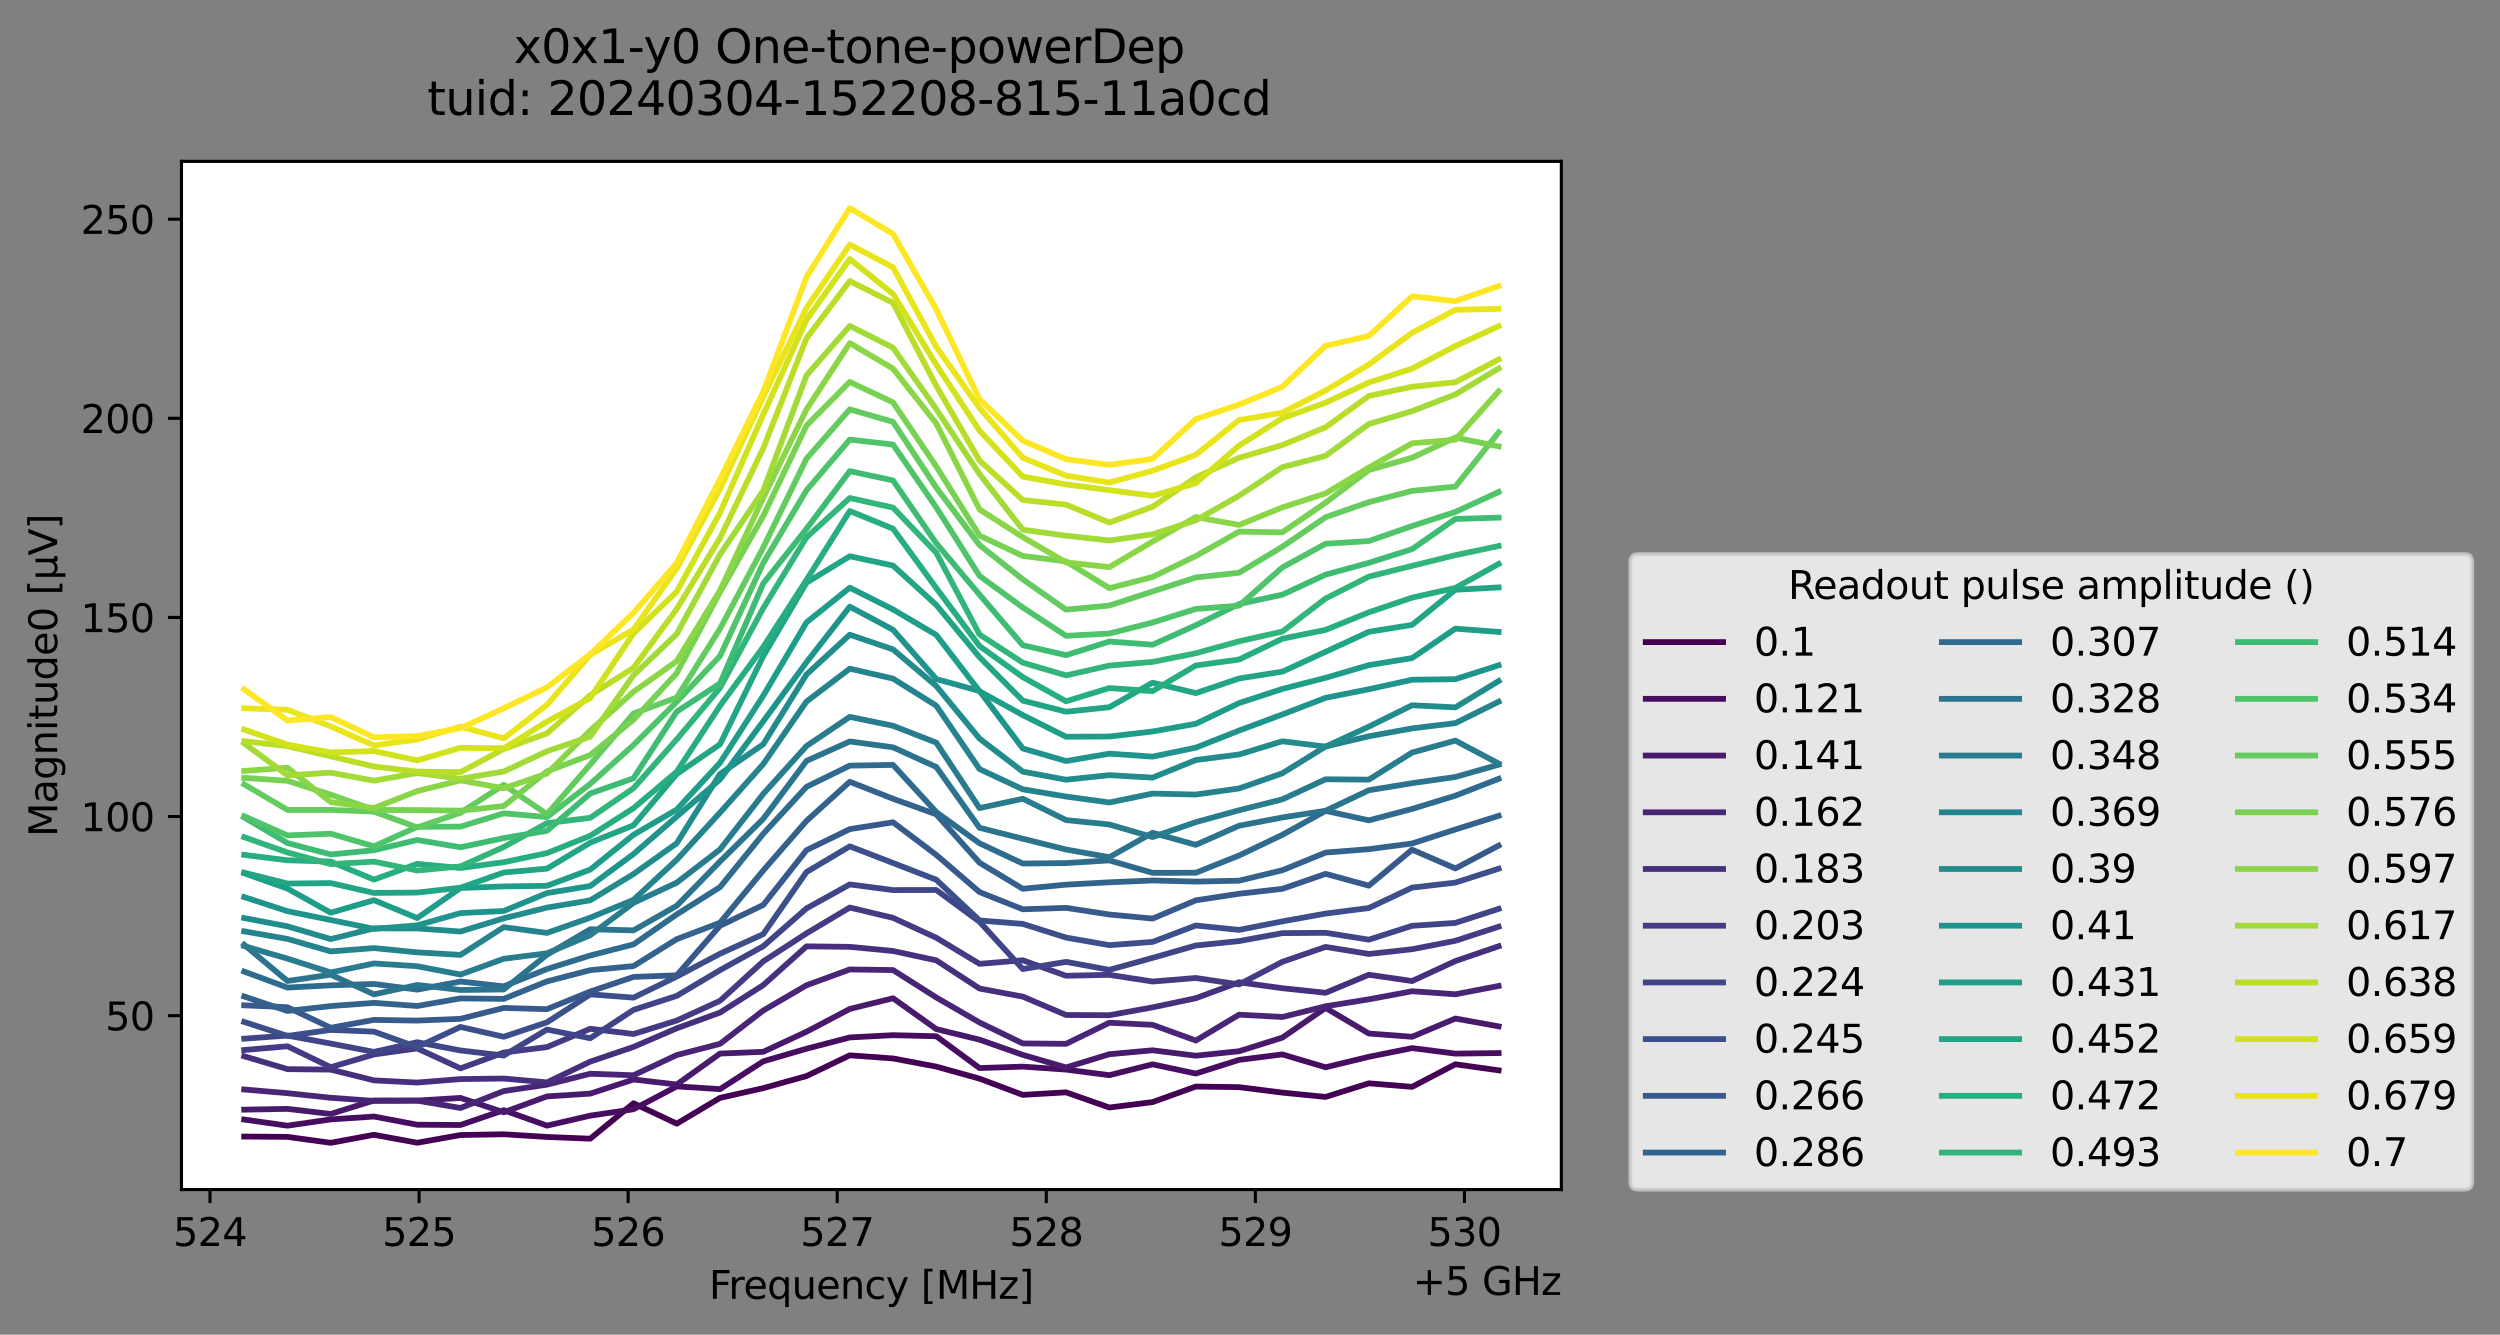 <?xml version="1.0" encoding="utf-8" standalone="no"?>
<!DOCTYPE svg PUBLIC "-//W3C//DTD SVG 1.1//EN"
  "http://www.w3.org/Graphics/SVG/1.1/DTD/svg11.dtd">
<svg xmlns:xlink="http://www.w3.org/1999/xlink" width="647.026pt" height="345.428pt" viewBox="0 0 647.026 345.428" xmlns="http://www.w3.org/2000/svg" version="1.1">
 <rect x="0" y="0" width="647.026" height="345.428" fill="#808080" stroke="none"/>
 <defs>
  <style type="text/css">*{stroke-linejoin: round; stroke-linecap: butt}</style>
 </defs>
 <g id="figure_1">
  <g id="patch_1">
   <path d="M 0 345.428 
L 647.026 345.428 
L 647.026 -0 
L 0 -0 
L 0 345.428 
z
" style="fill: none; opacity: 0"/>
  </g>
  <g id="axes_1">
   <g id="patch_2">
    <path d="M 46.966 307.872 
L 404.086 307.872 
L 404.086 41.76 
L 46.966 41.76 
z
" style="fill: #ffffff"/>
   </g>
   <g id="matplotlib.axis_1">
    <g id="xtick_1">
     <g id="line2d_1">
      <defs>
       <path id="mf23674241d" d="M 0 0 
L 0 3.5 
" style="stroke: #000000; stroke-width: 0.8"/>
      </defs>
      <g>
       <use xlink:href="#mf23674241d" x="54.354" y="307.872" style="stroke: #000000; stroke-width: 0.8"/>
      </g>
     </g>
     <g id="text_1">
      <!-- 524 -->
      <g transform="translate(44.811 322.47) scale(0.1 -0.1)">
       <defs>
        <path id="DejaVuSans-35" d="M 691 4666 
L 3169 4666 
L 3169 4134 
L 1269 4134 
L 1269 2991 
Q 1406 3038 1543 3061 
Q 1681 3084 1819 3084 
Q 2600 3084 3056 2656 
Q 3513 2228 3513 1497 
Q 3513 744 3044 326 
Q 2575 -91 1722 -91 
Q 1428 -91 1123 -41 
Q 819 9 494 109 
L 494 744 
Q 775 591 1075 516 
Q 1375 441 1709 441 
Q 2250 441 2565 725 
Q 2881 1009 2881 1497 
Q 2881 1984 2565 2268 
Q 2250 2553 1709 2553 
Q 1456 2553 1204 2497 
Q 953 2441 691 2322 
L 691 4666 
z
" transform="scale(0.016)"/>
        <path id="DejaVuSans-32" d="M 1228 531 
L 3431 531 
L 3431 0 
L 469 0 
L 469 531 
Q 828 903 1448 1529 
Q 2069 2156 2228 2338 
Q 2531 2678 2651 2914 
Q 2772 3150 2772 3378 
Q 2772 3750 2511 3984 
Q 2250 4219 1831 4219 
Q 1534 4219 1204 4116 
Q 875 4013 500 3803 
L 500 4441 
Q 881 4594 1212 4672 
Q 1544 4750 1819 4750 
Q 2544 4750 2975 4387 
Q 3406 4025 3406 3419 
Q 3406 3131 3298 2873 
Q 3191 2616 2906 2266 
Q 2828 2175 2409 1742 
Q 1991 1309 1228 531 
z
" transform="scale(0.016)"/>
        <path id="DejaVuSans-34" d="M 2419 4116 
L 825 1625 
L 2419 1625 
L 2419 4116 
z
M 2253 4666 
L 3047 4666 
L 3047 1625 
L 3713 1625 
L 3713 1100 
L 3047 1100 
L 3047 0 
L 2419 0 
L 2419 1100 
L 313 1100 
L 313 1709 
L 2253 4666 
z
" transform="scale(0.016)"/>
       </defs>
       <use xlink:href="#DejaVuSans-35"/>
       <use xlink:href="#DejaVuSans-32" x="63.623"/>
       <use xlink:href="#DejaVuSans-34" x="127.246"/>
      </g>
     </g>
    </g>
    <g id="xtick_2">
     <g id="line2d_2">
      <g>
       <use xlink:href="#mf23674241d" x="108.463" y="307.872" style="stroke: #000000; stroke-width: 0.8"/>
      </g>
     </g>
     <g id="text_2">
      <!-- 525 -->
      <g transform="translate(98.92 322.47) scale(0.1 -0.1)">
       <use xlink:href="#DejaVuSans-35"/>
       <use xlink:href="#DejaVuSans-32" x="63.623"/>
       <use xlink:href="#DejaVuSans-35" x="127.246"/>
      </g>
     </g>
    </g>
    <g id="xtick_3">
     <g id="line2d_3">
      <g>
       <use xlink:href="#mf23674241d" x="162.573" y="307.872" style="stroke: #000000; stroke-width: 0.8"/>
      </g>
     </g>
     <g id="text_3">
      <!-- 526 -->
      <g transform="translate(153.029 322.47) scale(0.1 -0.1)">
       <defs>
        <path id="DejaVuSans-36" d="M 2113 2584 
Q 1688 2584 1439 2293 
Q 1191 2003 1191 1497 
Q 1191 994 1439 701 
Q 1688 409 2113 409 
Q 2538 409 2786 701 
Q 3034 994 3034 1497 
Q 3034 2003 2786 2293 
Q 2538 2584 2113 2584 
z
M 3366 4563 
L 3366 3988 
Q 3128 4100 2886 4159 
Q 2644 4219 2406 4219 
Q 1781 4219 1451 3797 
Q 1122 3375 1075 2522 
Q 1259 2794 1537 2939 
Q 1816 3084 2150 3084 
Q 2853 3084 3261 2657 
Q 3669 2231 3669 1497 
Q 3669 778 3244 343 
Q 2819 -91 2113 -91 
Q 1303 -91 875 529 
Q 447 1150 447 2328 
Q 447 3434 972 4092 
Q 1497 4750 2381 4750 
Q 2619 4750 2861 4703 
Q 3103 4656 3366 4563 
z
" transform="scale(0.016)"/>
       </defs>
       <use xlink:href="#DejaVuSans-35"/>
       <use xlink:href="#DejaVuSans-32" x="63.623"/>
       <use xlink:href="#DejaVuSans-36" x="127.246"/>
      </g>
     </g>
    </g>
    <g id="xtick_4">
     <g id="line2d_4">
      <g>
       <use xlink:href="#mf23674241d" x="216.682" y="307.872" style="stroke: #000000; stroke-width: 0.8"/>
      </g>
     </g>
     <g id="text_4">
      <!-- 527 -->
      <g transform="translate(207.138 322.47) scale(0.1 -0.1)">
       <defs>
        <path id="DejaVuSans-37" d="M 525 4666 
L 3525 4666 
L 3525 4397 
L 1831 0 
L 1172 0 
L 2766 4134 
L 525 4134 
L 525 4666 
z
" transform="scale(0.016)"/>
       </defs>
       <use xlink:href="#DejaVuSans-35"/>
       <use xlink:href="#DejaVuSans-32" x="63.623"/>
       <use xlink:href="#DejaVuSans-37" x="127.246"/>
      </g>
     </g>
    </g>
    <g id="xtick_5">
     <g id="line2d_5">
      <g>
       <use xlink:href="#mf23674241d" x="270.791" y="307.872" style="stroke: #000000; stroke-width: 0.8"/>
      </g>
     </g>
     <g id="text_5">
      <!-- 528 -->
      <g transform="translate(261.247 322.47) scale(0.1 -0.1)">
       <defs>
        <path id="DejaVuSans-38" d="M 2034 2216 
Q 1584 2216 1326 1975 
Q 1069 1734 1069 1313 
Q 1069 891 1326 650 
Q 1584 409 2034 409 
Q 2484 409 2743 651 
Q 3003 894 3003 1313 
Q 3003 1734 2745 1975 
Q 2488 2216 2034 2216 
z
M 1403 2484 
Q 997 2584 770 2862 
Q 544 3141 544 3541 
Q 544 4100 942 4425 
Q 1341 4750 2034 4750 
Q 2731 4750 3128 4425 
Q 3525 4100 3525 3541 
Q 3525 3141 3298 2862 
Q 3072 2584 2669 2484 
Q 3125 2378 3379 2068 
Q 3634 1759 3634 1313 
Q 3634 634 3220 271 
Q 2806 -91 2034 -91 
Q 1263 -91 848 271 
Q 434 634 434 1313 
Q 434 1759 690 2068 
Q 947 2378 1403 2484 
z
M 1172 3481 
Q 1172 3119 1398 2916 
Q 1625 2713 2034 2713 
Q 2441 2713 2670 2916 
Q 2900 3119 2900 3481 
Q 2900 3844 2670 4047 
Q 2441 4250 2034 4250 
Q 1625 4250 1398 4047 
Q 1172 3844 1172 3481 
z
" transform="scale(0.016)"/>
       </defs>
       <use xlink:href="#DejaVuSans-35"/>
       <use xlink:href="#DejaVuSans-32" x="63.623"/>
       <use xlink:href="#DejaVuSans-38" x="127.246"/>
      </g>
     </g>
    </g>
    <g id="xtick_6">
     <g id="line2d_6">
      <g>
       <use xlink:href="#mf23674241d" x="324.9" y="307.872" style="stroke: #000000; stroke-width: 0.8"/>
      </g>
     </g>
     <g id="text_6">
      <!-- 529 -->
      <g transform="translate(315.356 322.47) scale(0.1 -0.1)">
       <defs>
        <path id="DejaVuSans-39" d="M 703 97 
L 703 672 
Q 941 559 1184 500 
Q 1428 441 1663 441 
Q 2288 441 2617 861 
Q 2947 1281 2994 2138 
Q 2813 1869 2534 1725 
Q 2256 1581 1919 1581 
Q 1219 1581 811 2004 
Q 403 2428 403 3163 
Q 403 3881 828 4315 
Q 1253 4750 1959 4750 
Q 2769 4750 3195 4129 
Q 3622 3509 3622 2328 
Q 3622 1225 3098 567 
Q 2575 -91 1691 -91 
Q 1453 -91 1209 -44 
Q 966 3 703 97 
z
M 1959 2075 
Q 2384 2075 2632 2365 
Q 2881 2656 2881 3163 
Q 2881 3666 2632 3958 
Q 2384 4250 1959 4250 
Q 1534 4250 1286 3958 
Q 1038 3666 1038 3163 
Q 1038 2656 1286 2365 
Q 1534 2075 1959 2075 
z
" transform="scale(0.016)"/>
       </defs>
       <use xlink:href="#DejaVuSans-35"/>
       <use xlink:href="#DejaVuSans-32" x="63.623"/>
       <use xlink:href="#DejaVuSans-39" x="127.246"/>
      </g>
     </g>
    </g>
    <g id="xtick_7">
     <g id="line2d_7">
      <g>
       <use xlink:href="#mf23674241d" x="379.009" y="307.872" style="stroke: #000000; stroke-width: 0.8"/>
      </g>
     </g>
     <g id="text_7">
      <!-- 530 -->
      <g transform="translate(369.465 322.47) scale(0.1 -0.1)">
       <defs>
        <path id="DejaVuSans-33" d="M 2597 2516 
Q 3050 2419 3304 2112 
Q 3559 1806 3559 1356 
Q 3559 666 3084 287 
Q 2609 -91 1734 -91 
Q 1441 -91 1130 -33 
Q 819 25 488 141 
L 488 750 
Q 750 597 1062 519 
Q 1375 441 1716 441 
Q 2309 441 2620 675 
Q 2931 909 2931 1356 
Q 2931 1769 2642 2001 
Q 2353 2234 1838 2234 
L 1294 2234 
L 1294 2753 
L 1863 2753 
Q 2328 2753 2575 2939 
Q 2822 3125 2822 3475 
Q 2822 3834 2567 4026 
Q 2313 4219 1838 4219 
Q 1578 4219 1281 4162 
Q 984 4106 628 3988 
L 628 4550 
Q 988 4650 1302 4700 
Q 1616 4750 1894 4750 
Q 2613 4750 3031 4423 
Q 3450 4097 3450 3541 
Q 3450 3153 3228 2886 
Q 3006 2619 2597 2516 
z
" transform="scale(0.016)"/>
        <path id="DejaVuSans-30" d="M 2034 4250 
Q 1547 4250 1301 3770 
Q 1056 3291 1056 2328 
Q 1056 1369 1301 889 
Q 1547 409 2034 409 
Q 2525 409 2770 889 
Q 3016 1369 3016 2328 
Q 3016 3291 2770 3770 
Q 2525 4250 2034 4250 
z
M 2034 4750 
Q 2819 4750 3233 4129 
Q 3647 3509 3647 2328 
Q 3647 1150 3233 529 
Q 2819 -91 2034 -91 
Q 1250 -91 836 529 
Q 422 1150 422 2328 
Q 422 3509 836 4129 
Q 1250 4750 2034 4750 
z
" transform="scale(0.016)"/>
       </defs>
       <use xlink:href="#DejaVuSans-35"/>
       <use xlink:href="#DejaVuSans-33" x="63.623"/>
       <use xlink:href="#DejaVuSans-30" x="127.246"/>
      </g>
     </g>
    </g>
    <g id="text_8">
     <!-- Frequency [MHz] -->
     <g transform="translate(183.507 336.149) scale(0.1 -0.1)">
      <defs>
       <path id="DejaVuSans-46" d="M 628 4666 
L 3309 4666 
L 3309 4134 
L 1259 4134 
L 1259 2759 
L 3109 2759 
L 3109 2228 
L 1259 2228 
L 1259 0 
L 628 0 
L 628 4666 
z
" transform="scale(0.016)"/>
       <path id="DejaVuSans-72" d="M 2631 2963 
Q 2534 3019 2420 3045 
Q 2306 3072 2169 3072 
Q 1681 3072 1420 2755 
Q 1159 2438 1159 1844 
L 1159 0 
L 581 0 
L 581 3500 
L 1159 3500 
L 1159 2956 
Q 1341 3275 1631 3429 
Q 1922 3584 2338 3584 
Q 2397 3584 2469 3576 
Q 2541 3569 2628 3553 
L 2631 2963 
z
" transform="scale(0.016)"/>
       <path id="DejaVuSans-65" d="M 3597 1894 
L 3597 1613 
L 953 1613 
Q 991 1019 1311 708 
Q 1631 397 2203 397 
Q 2534 397 2845 478 
Q 3156 559 3463 722 
L 3463 178 
Q 3153 47 2828 -22 
Q 2503 -91 2169 -91 
Q 1331 -91 842 396 
Q 353 884 353 1716 
Q 353 2575 817 3079 
Q 1281 3584 2069 3584 
Q 2775 3584 3186 3129 
Q 3597 2675 3597 1894 
z
M 3022 2063 
Q 3016 2534 2758 2815 
Q 2500 3097 2075 3097 
Q 1594 3097 1305 2825 
Q 1016 2553 972 2059 
L 3022 2063 
z
" transform="scale(0.016)"/>
       <path id="DejaVuSans-71" d="M 947 1747 
Q 947 1113 1208 752 
Q 1469 391 1925 391 
Q 2381 391 2643 752 
Q 2906 1113 2906 1747 
Q 2906 2381 2643 2742 
Q 2381 3103 1925 3103 
Q 1469 3103 1208 2742 
Q 947 2381 947 1747 
z
M 2906 525 
Q 2725 213 2448 61 
Q 2172 -91 1784 -91 
Q 1150 -91 751 415 
Q 353 922 353 1747 
Q 353 2572 751 3078 
Q 1150 3584 1784 3584 
Q 2172 3584 2448 3432 
Q 2725 3281 2906 2969 
L 2906 3500 
L 3481 3500 
L 3481 -1331 
L 2906 -1331 
L 2906 525 
z
" transform="scale(0.016)"/>
       <path id="DejaVuSans-75" d="M 544 1381 
L 544 3500 
L 1119 3500 
L 1119 1403 
Q 1119 906 1312 657 
Q 1506 409 1894 409 
Q 2359 409 2629 706 
Q 2900 1003 2900 1516 
L 2900 3500 
L 3475 3500 
L 3475 0 
L 2900 0 
L 2900 538 
Q 2691 219 2414 64 
Q 2138 -91 1772 -91 
Q 1169 -91 856 284 
Q 544 659 544 1381 
z
M 1991 3584 
L 1991 3584 
z
" transform="scale(0.016)"/>
       <path id="DejaVuSans-6e" d="M 3513 2113 
L 3513 0 
L 2938 0 
L 2938 2094 
Q 2938 2591 2744 2837 
Q 2550 3084 2163 3084 
Q 1697 3084 1428 2787 
Q 1159 2491 1159 1978 
L 1159 0 
L 581 0 
L 581 3500 
L 1159 3500 
L 1159 2956 
Q 1366 3272 1645 3428 
Q 1925 3584 2291 3584 
Q 2894 3584 3203 3211 
Q 3513 2838 3513 2113 
z
" transform="scale(0.016)"/>
       <path id="DejaVuSans-63" d="M 3122 3366 
L 3122 2828 
Q 2878 2963 2633 3030 
Q 2388 3097 2138 3097 
Q 1578 3097 1268 2742 
Q 959 2388 959 1747 
Q 959 1106 1268 751 
Q 1578 397 2138 397 
Q 2388 397 2633 464 
Q 2878 531 3122 666 
L 3122 134 
Q 2881 22 2623 -34 
Q 2366 -91 2075 -91 
Q 1284 -91 818 406 
Q 353 903 353 1747 
Q 353 2603 823 3093 
Q 1294 3584 2113 3584 
Q 2378 3584 2631 3529 
Q 2884 3475 3122 3366 
z
" transform="scale(0.016)"/>
       <path id="DejaVuSans-79" d="M 2059 -325 
Q 1816 -950 1584 -1140 
Q 1353 -1331 966 -1331 
L 506 -1331 
L 506 -850 
L 844 -850 
Q 1081 -850 1212 -737 
Q 1344 -625 1503 -206 
L 1606 56 
L 191 3500 
L 800 3500 
L 1894 763 
L 2988 3500 
L 3597 3500 
L 2059 -325 
z
" transform="scale(0.016)"/>
       <path id="DejaVuSans-20" transform="scale(0.016)"/>
       <path id="DejaVuSans-5b" d="M 550 4863 
L 1875 4863 
L 1875 4416 
L 1125 4416 
L 1125 -397 
L 1875 -397 
L 1875 -844 
L 550 -844 
L 550 4863 
z
" transform="scale(0.016)"/>
       <path id="DejaVuSans-4d" d="M 628 4666 
L 1569 4666 
L 2759 1491 
L 3956 4666 
L 4897 4666 
L 4897 0 
L 4281 0 
L 4281 4097 
L 3078 897 
L 2444 897 
L 1241 4097 
L 1241 0 
L 628 0 
L 628 4666 
z
" transform="scale(0.016)"/>
       <path id="DejaVuSans-48" d="M 628 4666 
L 1259 4666 
L 1259 2753 
L 3553 2753 
L 3553 4666 
L 4184 4666 
L 4184 0 
L 3553 0 
L 3553 2222 
L 1259 2222 
L 1259 0 
L 628 0 
L 628 4666 
z
" transform="scale(0.016)"/>
       <path id="DejaVuSans-7a" d="M 353 3500 
L 3084 3500 
L 3084 2975 
L 922 459 
L 3084 459 
L 3084 0 
L 275 0 
L 275 525 
L 2438 3041 
L 353 3041 
L 353 3500 
z
" transform="scale(0.016)"/>
       <path id="DejaVuSans-5d" d="M 1947 4863 
L 1947 -844 
L 622 -844 
L 622 -397 
L 1369 -397 
L 1369 4416 
L 622 4416 
L 622 4863 
L 1947 4863 
z
" transform="scale(0.016)"/>
      </defs>
      <use xlink:href="#DejaVuSans-46"/>
      <use xlink:href="#DejaVuSans-72" x="50.27"/>
      <use xlink:href="#DejaVuSans-65" x="89.133"/>
      <use xlink:href="#DejaVuSans-71" x="150.656"/>
      <use xlink:href="#DejaVuSans-75" x="214.133"/>
      <use xlink:href="#DejaVuSans-65" x="277.512"/>
      <use xlink:href="#DejaVuSans-6e" x="339.035"/>
      <use xlink:href="#DejaVuSans-63" x="402.414"/>
      <use xlink:href="#DejaVuSans-79" x="457.395"/>
      <use xlink:href="#DejaVuSans-20" x="516.574"/>
      <use xlink:href="#DejaVuSans-5b" x="548.361"/>
      <use xlink:href="#DejaVuSans-4d" x="587.375"/>
      <use xlink:href="#DejaVuSans-48" x="673.654"/>
      <use xlink:href="#DejaVuSans-7a" x="748.85"/>
      <use xlink:href="#DejaVuSans-5d" x="801.34"/>
     </g>
    </g>
    <g id="text_9">
     <!-- +5 GHz -->
     <g transform="translate(365.648 335.149) scale(0.1 -0.1)">
      <defs>
       <path id="DejaVuSans-2b" d="M 2944 4013 
L 2944 2272 
L 4684 2272 
L 4684 1741 
L 2944 1741 
L 2944 0 
L 2419 0 
L 2419 1741 
L 678 1741 
L 678 2272 
L 2419 2272 
L 2419 4013 
L 2944 4013 
z
" transform="scale(0.016)"/>
       <path id="DejaVuSans-47" d="M 3809 666 
L 3809 1919 
L 2778 1919 
L 2778 2438 
L 4434 2438 
L 4434 434 
Q 4069 175 3628 42 
Q 3188 -91 2688 -91 
Q 1594 -91 976 548 
Q 359 1188 359 2328 
Q 359 3472 976 4111 
Q 1594 4750 2688 4750 
Q 3144 4750 3555 4637 
Q 3966 4525 4313 4306 
L 4313 3634 
Q 3963 3931 3569 4081 
Q 3175 4231 2741 4231 
Q 1884 4231 1454 3753 
Q 1025 3275 1025 2328 
Q 1025 1384 1454 906 
Q 1884 428 2741 428 
Q 3075 428 3337 486 
Q 3600 544 3809 666 
z
" transform="scale(0.016)"/>
      </defs>
      <use xlink:href="#DejaVuSans-2b"/>
      <use xlink:href="#DejaVuSans-35" x="83.789"/>
      <use xlink:href="#DejaVuSans-20" x="147.412"/>
      <use xlink:href="#DejaVuSans-47" x="179.199"/>
      <use xlink:href="#DejaVuSans-48" x="256.689"/>
      <use xlink:href="#DejaVuSans-7a" x="331.885"/>
     </g>
    </g>
   </g>
   <g id="matplotlib.axis_2">
    <g id="ytick_1">
     <g id="line2d_8">
      <defs>
       <path id="mfc774b891d" d="M 0 0 
L -3.5 0 
" style="stroke: #000000; stroke-width: 0.8"/>
      </defs>
      <g>
       <use xlink:href="#mfc774b891d" x="46.966" y="262.865" style="stroke: #000000; stroke-width: 0.8"/>
      </g>
     </g>
     <g id="text_10">
      <!-- 50 -->
      <g transform="translate(27.241 266.664) scale(0.1 -0.1)">
       <use xlink:href="#DejaVuSans-35"/>
       <use xlink:href="#DejaVuSans-30" x="63.623"/>
      </g>
     </g>
    </g>
    <g id="ytick_2">
     <g id="line2d_9">
      <g>
       <use xlink:href="#mfc774b891d" x="46.966" y="211.331" style="stroke: #000000; stroke-width: 0.8"/>
      </g>
     </g>
     <g id="text_11">
      <!-- 100 -->
      <g transform="translate(20.878 215.13) scale(0.1 -0.1)">
       <defs>
        <path id="DejaVuSans-31" d="M 794 531 
L 1825 531 
L 1825 4091 
L 703 3866 
L 703 4441 
L 1819 4666 
L 2450 4666 
L 2450 531 
L 3481 531 
L 3481 0 
L 794 0 
L 794 531 
z
" transform="scale(0.016)"/>
       </defs>
       <use xlink:href="#DejaVuSans-31"/>
       <use xlink:href="#DejaVuSans-30" x="63.623"/>
       <use xlink:href="#DejaVuSans-30" x="127.246"/>
      </g>
     </g>
    </g>
    <g id="ytick_3">
     <g id="line2d_10">
      <g>
       <use xlink:href="#mfc774b891d" x="46.966" y="159.797" style="stroke: #000000; stroke-width: 0.8"/>
      </g>
     </g>
     <g id="text_12">
      <!-- 150 -->
      <g transform="translate(20.878 163.596) scale(0.1 -0.1)">
       <use xlink:href="#DejaVuSans-31"/>
       <use xlink:href="#DejaVuSans-35" x="63.623"/>
       <use xlink:href="#DejaVuSans-30" x="127.246"/>
      </g>
     </g>
    </g>
    <g id="ytick_4">
     <g id="line2d_11">
      <g>
       <use xlink:href="#mfc774b891d" x="46.966" y="108.263" style="stroke: #000000; stroke-width: 0.8"/>
      </g>
     </g>
     <g id="text_13">
      <!-- 200 -->
      <g transform="translate(20.878 112.062) scale(0.1 -0.1)">
       <use xlink:href="#DejaVuSans-32"/>
       <use xlink:href="#DejaVuSans-30" x="63.623"/>
       <use xlink:href="#DejaVuSans-30" x="127.246"/>
      </g>
     </g>
    </g>
    <g id="ytick_5">
     <g id="line2d_12">
      <g>
       <use xlink:href="#mfc774b891d" x="46.966" y="56.729" style="stroke: #000000; stroke-width: 0.8"/>
      </g>
     </g>
     <g id="text_14">
      <!-- 250 -->
      <g transform="translate(20.878 60.528) scale(0.1 -0.1)">
       <use xlink:href="#DejaVuSans-32"/>
       <use xlink:href="#DejaVuSans-35" x="63.623"/>
       <use xlink:href="#DejaVuSans-30" x="127.246"/>
      </g>
     </g>
    </g>
    <g id="text_15">
     <!-- Magnitude0 [μV] -->
     <g transform="translate(14.798 216.579) rotate(-90) scale(0.1 -0.1)">
      <defs>
       <path id="DejaVuSans-61" d="M 2194 1759 
Q 1497 1759 1228 1600 
Q 959 1441 959 1056 
Q 959 750 1161 570 
Q 1363 391 1709 391 
Q 2188 391 2477 730 
Q 2766 1069 2766 1631 
L 2766 1759 
L 2194 1759 
z
M 3341 1997 
L 3341 0 
L 2766 0 
L 2766 531 
Q 2569 213 2275 61 
Q 1981 -91 1556 -91 
Q 1019 -91 701 211 
Q 384 513 384 1019 
Q 384 1609 779 1909 
Q 1175 2209 1959 2209 
L 2766 2209 
L 2766 2266 
Q 2766 2663 2505 2880 
Q 2244 3097 1772 3097 
Q 1472 3097 1187 3025 
Q 903 2953 641 2809 
L 641 3341 
Q 956 3463 1253 3523 
Q 1550 3584 1831 3584 
Q 2591 3584 2966 3190 
Q 3341 2797 3341 1997 
z
" transform="scale(0.016)"/>
       <path id="DejaVuSans-67" d="M 2906 1791 
Q 2906 2416 2648 2759 
Q 2391 3103 1925 3103 
Q 1463 3103 1205 2759 
Q 947 2416 947 1791 
Q 947 1169 1205 825 
Q 1463 481 1925 481 
Q 2391 481 2648 825 
Q 2906 1169 2906 1791 
z
M 3481 434 
Q 3481 -459 3084 -895 
Q 2688 -1331 1869 -1331 
Q 1566 -1331 1297 -1286 
Q 1028 -1241 775 -1147 
L 775 -588 
Q 1028 -725 1275 -790 
Q 1522 -856 1778 -856 
Q 2344 -856 2625 -561 
Q 2906 -266 2906 331 
L 2906 616 
Q 2728 306 2450 153 
Q 2172 0 1784 0 
Q 1141 0 747 490 
Q 353 981 353 1791 
Q 353 2603 747 3093 
Q 1141 3584 1784 3584 
Q 2172 3584 2450 3431 
Q 2728 3278 2906 2969 
L 2906 3500 
L 3481 3500 
L 3481 434 
z
" transform="scale(0.016)"/>
       <path id="DejaVuSans-69" d="M 603 3500 
L 1178 3500 
L 1178 0 
L 603 0 
L 603 3500 
z
M 603 4863 
L 1178 4863 
L 1178 4134 
L 603 4134 
L 603 4863 
z
" transform="scale(0.016)"/>
       <path id="DejaVuSans-74" d="M 1172 4494 
L 1172 3500 
L 2356 3500 
L 2356 3053 
L 1172 3053 
L 1172 1153 
Q 1172 725 1289 603 
Q 1406 481 1766 481 
L 2356 481 
L 2356 0 
L 1766 0 
Q 1100 0 847 248 
Q 594 497 594 1153 
L 594 3053 
L 172 3053 
L 172 3500 
L 594 3500 
L 594 4494 
L 1172 4494 
z
" transform="scale(0.016)"/>
       <path id="DejaVuSans-64" d="M 2906 2969 
L 2906 4863 
L 3481 4863 
L 3481 0 
L 2906 0 
L 2906 525 
Q 2725 213 2448 61 
Q 2172 -91 1784 -91 
Q 1150 -91 751 415 
Q 353 922 353 1747 
Q 353 2572 751 3078 
Q 1150 3584 1784 3584 
Q 2172 3584 2448 3432 
Q 2725 3281 2906 2969 
z
M 947 1747 
Q 947 1113 1208 752 
Q 1469 391 1925 391 
Q 2381 391 2643 752 
Q 2906 1113 2906 1747 
Q 2906 2381 2643 2742 
Q 2381 3103 1925 3103 
Q 1469 3103 1208 2742 
Q 947 2381 947 1747 
z
" transform="scale(0.016)"/>
       <path id="DejaVuSans-3bc" d="M 544 -1331 
L 544 3500 
L 1119 3500 
L 1119 1325 
Q 1119 872 1334 640 
Q 1550 409 1972 409 
Q 2434 409 2667 671 
Q 2900 934 2900 1459 
L 2900 3500 
L 3475 3500 
L 3475 806 
Q 3475 619 3529 530 
Q 3584 441 3700 441 
Q 3728 441 3778 458 
Q 3828 475 3916 513 
L 3916 50 
Q 3788 -22 3673 -56 
Q 3559 -91 3450 -91 
Q 3234 -91 3106 31 
Q 2978 153 2931 403 
Q 2775 156 2548 32 
Q 2322 -91 2016 -91 
Q 1697 -91 1473 31 
Q 1250 153 1119 397 
L 1119 -1331 
L 544 -1331 
z
" transform="scale(0.016)"/>
       <path id="DejaVuSans-56" d="M 1831 0 
L 50 4666 
L 709 4666 
L 2188 738 
L 3669 4666 
L 4325 4666 
L 2547 0 
L 1831 0 
z
" transform="scale(0.016)"/>
      </defs>
      <use xlink:href="#DejaVuSans-4d"/>
      <use xlink:href="#DejaVuSans-61" x="86.279"/>
      <use xlink:href="#DejaVuSans-67" x="147.559"/>
      <use xlink:href="#DejaVuSans-6e" x="211.035"/>
      <use xlink:href="#DejaVuSans-69" x="274.414"/>
      <use xlink:href="#DejaVuSans-74" x="302.197"/>
      <use xlink:href="#DejaVuSans-75" x="341.406"/>
      <use xlink:href="#DejaVuSans-64" x="404.785"/>
      <use xlink:href="#DejaVuSans-65" x="468.262"/>
      <use xlink:href="#DejaVuSans-30" x="529.785"/>
      <use xlink:href="#DejaVuSans-20" x="593.408"/>
      <use xlink:href="#DejaVuSans-5b" x="625.195"/>
      <use xlink:href="#DejaVuSans-3bc" x="664.209"/>
      <use xlink:href="#DejaVuSans-56" x="727.832"/>
      <use xlink:href="#DejaVuSans-5d" x="796.24"/>
     </g>
    </g>
   </g>
   <g id="line2d_13">
    <path d="M 63.198 294.151 
L 74.393 294.236 
L 85.588 295.776 
L 96.783 293.691 
L 107.978 295.757 
L 119.173 293.76 
L 130.368 293.559 
L 141.563 294.254 
L 152.758 294.704 
L 163.953 285.537 
L 175.148 290.812 
L 186.343 284.149 
L 197.538 281.621 
L 208.733 278.492 
L 219.928 273.131 
L 231.123 273.939 
L 242.318 276.053 
L 253.513 279.171 
L 264.708 283.366 
L 275.903 282.709 
L 287.098 286.637 
L 298.293 285.239 
L 309.488 281.217 
L 320.683 281.364 
L 331.878 282.78 
L 343.073 283.897 
L 354.268 280.369 
L 365.463 281.291 
L 376.658 275.445 
L 387.853 277.019 
" clip-path="url(#p737c0e848c)" style="fill: none; stroke: #440154; stroke-width: 1.5; stroke-linecap: square"/>
   </g>
   <g id="line2d_14">
    <path d="M 63.198 289.754 
L 74.393 291.341 
L 85.588 289.714 
L 96.783 288.97 
L 107.978 291.093 
L 119.173 291.16 
L 130.368 287.326 
L 141.563 291.327 
L 152.758 288.742 
L 163.953 287.078 
L 175.148 281.169 
L 186.343 281.881 
L 197.538 274.685 
L 208.733 271.419 
L 219.928 268.5 
L 231.123 267.913 
L 242.318 268.194 
L 253.513 276.429 
L 264.708 276.053 
L 275.903 276.824 
L 287.098 278.271 
L 298.293 275.457 
L 309.488 277.849 
L 320.683 274.309 
L 331.878 272.889 
L 343.073 276.223 
L 354.268 273.511 
L 365.463 271.262 
L 376.658 272.687 
L 387.853 272.544 
" clip-path="url(#p737c0e848c)" style="fill: none; stroke: #470d60; stroke-width: 1.5; stroke-linecap: square"/>
   </g>
   <g id="line2d_15">
    <path d="M 63.198 287.192 
L 74.393 286.987 
L 85.588 288.302 
L 96.783 284.817 
L 107.978 284.848 
L 119.173 284.15 
L 130.368 287.87 
L 141.563 283.758 
L 152.758 283.042 
L 163.953 279.387 
L 175.148 280.684 
L 186.343 272.676 
L 197.538 272.22 
L 208.733 267.021 
L 219.928 261.125 
L 231.123 258.356 
L 242.318 266.34 
L 253.513 269.078 
L 264.708 273.015 
L 275.903 276.27 
L 287.098 272.847 
L 298.293 271.827 
L 309.488 273.229 
L 320.683 272.07 
L 331.878 268.551 
L 343.073 260.866 
L 354.268 267.485 
L 365.463 268.333 
L 376.658 263.606 
L 387.853 265.635 
" clip-path="url(#p737c0e848c)" style="fill: none; stroke: #481a6c; stroke-width: 1.5; stroke-linecap: square"/>
   </g>
   <g id="line2d_16">
    <path d="M 63.198 281.967 
L 74.393 282.931 
L 85.588 284.116 
L 96.783 284.924 
L 107.978 284.852 
L 119.173 286.761 
L 130.368 282.383 
L 141.563 280.717 
L 152.758 277.899 
L 163.953 278.29 
L 175.148 273.056 
L 186.343 270.154 
L 197.538 261.535 
L 208.733 254.995 
L 219.928 250.904 
L 231.123 251.063 
L 242.318 258.16 
L 253.513 264.628 
L 264.708 270.053 
L 275.903 270.154 
L 287.098 264.695 
L 298.293 265.24 
L 309.488 269.301 
L 320.683 262.612 
L 331.878 263.208 
L 343.073 260.433 
L 354.268 258.634 
L 365.463 256.544 
L 376.658 257.33 
L 387.853 255.176 
" clip-path="url(#p737c0e848c)" style="fill: none; stroke: #482576; stroke-width: 1.5; stroke-linecap: square"/>
   </g>
   <g id="line2d_17">
    <path d="M 63.198 273.375 
L 74.393 276.704 
L 85.588 276.827 
L 96.783 279.607 
L 107.978 280.18 
L 119.173 279.276 
L 130.368 279.138 
L 141.563 280.133 
L 152.758 274.759 
L 163.953 270.95 
L 175.148 266.13 
L 186.343 262.068 
L 197.538 254.962 
L 208.733 244.927 
L 219.928 245.054 
L 231.123 246.135 
L 242.318 248.553 
L 253.513 255.841 
L 264.708 257.936 
L 275.903 262.69 
L 287.098 262.749 
L 298.293 260.713 
L 309.488 258.349 
L 320.683 254.218 
L 331.878 255.757 
L 343.073 256.941 
L 354.268 252.275 
L 365.463 253.904 
L 376.658 248.734 
L 387.853 244.899 
" clip-path="url(#p737c0e848c)" style="fill: none; stroke: #46307e; stroke-width: 1.5; stroke-linecap: square"/>
   </g>
   <g id="line2d_18">
    <path d="M 63.198 271.757 
L 74.393 270.784 
L 85.588 276.202 
L 96.783 272.896 
L 107.978 271.342 
L 119.173 276.507 
L 130.368 272.406 
L 141.563 270.993 
L 152.758 266.25 
L 163.953 267.617 
L 175.148 264.125 
L 186.343 259.016 
L 197.538 248.81 
L 208.733 241.557 
L 219.928 234.882 
L 231.123 237.558 
L 242.318 242.704 
L 253.513 249.452 
L 264.708 248.531 
L 275.903 252.537 
L 287.098 252.298 
L 298.293 254.031 
L 309.488 253.114 
L 320.683 254.782 
L 331.878 248.934 
L 343.073 245.064 
L 354.268 246.894 
L 365.463 245.671 
L 376.658 243.484 
L 387.853 239.842 
" clip-path="url(#p737c0e848c)" style="fill: none; stroke: #443b84; stroke-width: 1.5; stroke-linecap: square"/>
   </g>
   <g id="line2d_19">
    <path d="M 63.198 268.818 
L 74.393 268.018 
L 85.588 270.081 
L 96.783 272.241 
L 107.978 269.734 
L 119.173 271.866 
L 130.368 273.189 
L 141.563 266.459 
L 152.758 268.699 
L 163.953 261.364 
L 175.148 257.735 
L 186.343 251.082 
L 197.538 244.892 
L 208.733 235.098 
L 219.928 228.906 
L 231.123 230.361 
L 242.318 230.338 
L 253.513 238.557 
L 264.708 250.798 
L 275.903 248.937 
L 287.098 251.012 
L 298.293 247.911 
L 309.488 244.705 
L 320.683 243.564 
L 331.878 241.505 
L 343.073 241.419 
L 354.268 243.195 
L 365.463 239.614 
L 376.658 238.856 
L 387.853 235.227 
" clip-path="url(#p737c0e848c)" style="fill: none; stroke: #404588; stroke-width: 1.5; stroke-linecap: square"/>
   </g>
   <g id="line2d_20">
    <path d="M 63.198 264.494 
L 74.393 268.103 
L 85.588 266.551 
L 96.783 266.999 
L 107.978 270.997 
L 119.173 265.784 
L 130.368 268.326 
L 141.563 264.585 
L 152.758 257.355 
L 163.953 258.203 
L 175.148 252.738 
L 186.343 246.835 
L 197.538 241.764 
L 208.733 225.69 
L 219.928 219.044 
L 231.123 223.354 
L 242.318 227.686 
L 253.513 238.229 
L 264.708 239.118 
L 275.903 242.652 
L 287.098 244.614 
L 298.293 243.78 
L 309.488 239.528 
L 320.683 240.668 
L 331.878 238.467 
L 343.073 236.437 
L 354.268 235.002 
L 365.463 229.724 
L 376.658 228.425 
L 387.853 224.828 
" clip-path="url(#p737c0e848c)" style="fill: none; stroke: #3c4f8a; stroke-width: 1.5; stroke-linecap: square"/>
   </g>
   <g id="line2d_21">
    <path d="M 63.198 260.184 
L 74.393 260.681 
L 85.588 265.996 
L 96.783 263.961 
L 107.978 264.14 
L 119.173 263.677 
L 130.368 260.866 
L 141.563 261.187 
L 152.758 256.615 
L 163.953 252.838 
L 175.148 252.417 
L 186.343 239.605 
L 197.538 234.208 
L 208.733 220.032 
L 219.928 214.589 
L 231.123 212.813 
L 242.318 221.256 
L 253.513 230.88 
L 264.708 235.333 
L 275.903 234.962 
L 287.098 236.682 
L 298.293 237.741 
L 309.488 233.016 
L 320.683 231.311 
L 331.878 230.045 
L 343.073 226.161 
L 354.268 229.222 
L 365.463 219.899 
L 376.658 224.76 
L 387.853 218.859 
" clip-path="url(#p737c0e848c)" style="fill: none; stroke: #38598c; stroke-width: 1.5; stroke-linecap: square"/>
   </g>
   <g id="line2d_22">
    <path d="M 63.198 257.904 
L 74.393 261.653 
L 85.588 260.381 
L 96.783 259.553 
L 107.978 260.357 
L 119.173 258.399 
L 130.368 258.516 
L 141.563 253.989 
L 152.758 251.085 
L 163.953 250.03 
L 175.148 243.058 
L 186.343 238.814 
L 197.538 225.282 
L 208.733 212.453 
L 219.928 202.327 
L 231.123 206.734 
L 242.318 210.76 
L 253.513 223.28 
L 264.708 230.025 
L 275.903 228.961 
L 287.098 228.351 
L 298.293 227.876 
L 309.488 228.167 
L 320.683 227.932 
L 331.878 225.231 
L 343.073 220.653 
L 354.268 219.771 
L 365.463 218.301 
L 376.658 214.679 
L 387.853 211.15 
" clip-path="url(#p737c0e848c)" style="fill: none; stroke: #33628d; stroke-width: 1.5; stroke-linecap: square"/>
   </g>
   <g id="line2d_23">
    <path d="M 63.198 251.461 
L 74.393 255.592 
L 85.588 255.014 
L 96.783 254.654 
L 107.978 256.128 
L 119.173 254.035 
L 130.368 255.273 
L 141.563 250.796 
L 152.758 247.288 
L 163.953 244.413 
L 175.148 236.653 
L 186.343 229.598 
L 197.538 215.79 
L 208.733 203.64 
L 219.928 198.15 
L 231.123 197.967 
L 242.318 210.17 
L 253.513 218.256 
L 264.708 223.493 
L 275.903 223.372 
L 287.098 222.678 
L 298.293 225.901 
L 309.488 225.884 
L 320.683 221.406 
L 331.878 216.067 
L 343.073 209.86 
L 354.268 212.317 
L 365.463 209.356 
L 376.658 205.93 
L 387.853 201.573 
" clip-path="url(#p737c0e848c)" style="fill: none; stroke: #2f6b8e; stroke-width: 1.5; stroke-linecap: square"/>
   </g>
   <g id="line2d_24">
    <path d="M 63.198 244.525 
L 74.393 253.894 
L 85.588 252.25 
L 96.783 257.346 
L 107.978 254.921 
L 119.173 256.211 
L 130.368 256.085 
L 141.563 247.096 
L 152.758 240.502 
L 163.953 240.787 
L 175.148 234.418 
L 186.343 222.967 
L 197.538 211.927 
L 208.733 196.931 
L 219.928 191.899 
L 231.123 193.419 
L 242.318 198.493 
L 253.513 214.241 
L 264.708 217.078 
L 275.903 219.862 
L 287.098 221.865 
L 298.293 215.536 
L 309.488 218.652 
L 320.683 213.706 
L 331.878 211.566 
L 343.073 209.827 
L 354.268 204.527 
L 365.463 202.692 
L 376.658 201.083 
L 387.853 197.912 
" clip-path="url(#p737c0e848c)" style="fill: none; stroke: #2c738e; stroke-width: 1.5; stroke-linecap: square"/>
   </g>
   <g id="line2d_25">
    <path d="M 63.198 244.858 
L 74.393 248.104 
L 85.588 251.68 
L 96.783 249.347 
L 107.978 250.07 
L 119.173 252.222 
L 130.368 248.14 
L 141.563 246.721 
L 152.758 242.037 
L 163.953 233.68 
L 175.148 228.437 
L 186.343 219.836 
L 197.538 205.465 
L 208.733 193.077 
L 219.928 185.534 
L 231.123 187.844 
L 242.318 192.198 
L 253.513 209.141 
L 264.708 206.721 
L 275.903 212.251 
L 287.098 213.384 
L 298.293 216.646 
L 309.488 212.781 
L 320.683 209.699 
L 331.878 206.878 
L 343.073 201.685 
L 354.268 201.779 
L 365.463 194.768 
L 376.658 191.676 
L 387.853 197.604 
" clip-path="url(#p737c0e848c)" style="fill: none; stroke: #297b8e; stroke-width: 1.5; stroke-linecap: square"/>
   </g>
   <g id="line2d_26">
    <path d="M 63.198 241.04 
L 74.393 243.006 
L 85.588 246.231 
L 96.783 245.377 
L 107.978 246.477 
L 119.173 247.138 
L 130.368 239.957 
L 141.563 241.45 
L 152.758 237.498 
L 163.953 232.882 
L 175.148 222.518 
L 186.343 210.313 
L 197.538 197.744 
L 208.733 181.562 
L 219.928 173.059 
L 231.123 175.636 
L 242.318 182.644 
L 253.513 199.053 
L 264.708 204.284 
L 275.903 206.153 
L 287.098 207.694 
L 298.293 205.386 
L 309.488 205.632 
L 320.683 204.062 
L 331.878 200.134 
L 343.073 193.204 
L 354.268 190.557 
L 365.463 188.506 
L 376.658 187.153 
L 387.853 181.61 
" clip-path="url(#p737c0e848c)" style="fill: none; stroke: #25838e; stroke-width: 1.5; stroke-linecap: square"/>
   </g>
   <g id="line2d_27">
    <path d="M 63.198 237.604 
L 74.393 239.744 
L 85.588 243.039 
L 96.783 240.275 
L 107.978 240.291 
L 119.173 241.09 
L 130.368 237.669 
L 141.563 234.893 
L 152.758 233.006 
L 163.953 226.202 
L 175.148 218.24 
L 186.343 200.322 
L 197.538 192.614 
L 208.733 174.551 
L 219.928 164.266 
L 231.123 168.074 
L 242.318 177.553 
L 253.513 191.163 
L 264.708 199.709 
L 275.903 201.796 
L 287.098 200.618 
L 298.293 201.257 
L 309.488 196.701 
L 320.683 195.262 
L 331.878 191.85 
L 343.073 193.23 
L 354.268 188.054 
L 365.463 182.531 
L 376.658 183.074 
L 387.853 176.265 
" clip-path="url(#p737c0e848c)" style="fill: none; stroke: #228c8d; stroke-width: 1.5; stroke-linecap: square"/>
   </g>
   <g id="line2d_28">
    <path d="M 63.198 232.177 
L 74.393 235.822 
L 85.588 238.114 
L 96.783 240.393 
L 107.978 239.483 
L 119.173 236.316 
L 130.368 235.764 
L 141.563 231.137 
L 152.758 229.303 
L 163.953 221.029 
L 175.148 211.332 
L 186.343 201.728 
L 197.538 186.677 
L 208.733 171.381 
L 219.928 157.014 
L 231.123 162.991 
L 242.318 175.747 
L 253.513 178.842 
L 264.708 193.712 
L 275.903 196.967 
L 287.098 195.061 
L 298.293 195.821 
L 309.488 193.499 
L 320.683 189.071 
L 331.878 184.905 
L 343.073 180.604 
L 354.268 178.38 
L 365.463 175.926 
L 376.658 175.776 
L 387.853 172.193 
" clip-path="url(#p737c0e848c)" style="fill: none; stroke: #1f948c; stroke-width: 1.5; stroke-linecap: square"/>
   </g>
   <g id="line2d_29">
    <path d="M 63.198 226.018 
L 74.393 229.977 
L 85.588 236.219 
L 96.783 232.971 
L 107.978 237.603 
L 119.173 229.827 
L 130.368 229.416 
L 141.563 229.259 
L 152.758 225.055 
L 163.953 216.052 
L 175.148 209.512 
L 186.343 197.426 
L 197.538 180.048 
L 208.733 161.069 
L 219.928 152.103 
L 231.123 157.736 
L 242.318 164.331 
L 253.513 178.908 
L 264.708 185.081 
L 275.903 190.677 
L 287.098 190.617 
L 298.293 189.315 
L 309.488 187.324 
L 320.683 181.96 
L 331.878 178.303 
L 343.073 175.419 
L 354.268 172.146 
L 365.463 170.309 
L 376.658 162.7 
L 387.853 163.546 
" clip-path="url(#p737c0e848c)" style="fill: none; stroke: #1e9d89; stroke-width: 1.5; stroke-linecap: square"/>
   </g>
   <g id="line2d_30">
    <path d="M 63.198 225.857 
L 74.393 228.671 
L 85.588 228.556 
L 96.783 231.104 
L 107.978 231.004 
L 119.173 229.748 
L 130.368 225.815 
L 141.563 224.81 
L 152.758 218.085 
L 163.953 213.589 
L 175.148 200.316 
L 186.343 192.634 
L 197.538 169.814 
L 208.733 150.797 
L 219.928 143.968 
L 231.123 146.369 
L 242.318 156.567 
L 253.513 170.089 
L 264.708 181.328 
L 275.903 184.197 
L 287.098 183.03 
L 298.293 176.685 
L 309.488 179.383 
L 320.683 175.596 
L 331.878 173.83 
L 343.073 168.691 
L 354.268 163.52 
L 365.463 161.727 
L 376.658 152.636 
L 387.853 152.032 
" clip-path="url(#p737c0e848c)" style="fill: none; stroke: #21a585; stroke-width: 1.5; stroke-linecap: square"/>
   </g>
   <g id="line2d_31">
    <path d="M 63.198 221.255 
L 74.393 222.649 
L 85.588 222.988 
L 96.783 227.65 
L 107.978 223.574 
L 119.173 224.648 
L 130.368 223.15 
L 141.563 220.785 
L 152.758 216.304 
L 163.953 209.161 
L 175.148 199.721 
L 186.343 182.666 
L 197.538 167.446 
L 208.733 150.087 
L 219.928 132.255 
L 231.123 136.833 
L 242.318 152.191 
L 253.513 167.207 
L 264.708 175.245 
L 275.903 181.502 
L 287.098 178.075 
L 298.293 178.865 
L 309.488 172.231 
L 320.683 170.689 
L 331.878 165.307 
L 343.073 163.015 
L 354.268 158.473 
L 365.463 154.673 
L 376.658 152.158 
L 387.853 145.958 
" clip-path="url(#p737c0e848c)" style="fill: none; stroke: #26ad81; stroke-width: 1.5; stroke-linecap: square"/>
   </g>
   <g id="line2d_32">
    <path d="M 63.198 216.676 
L 74.393 220.622 
L 85.588 223.64 
L 96.783 222.995 
L 107.978 225.297 
L 119.173 224.233 
L 130.368 219.217 
L 141.563 213.034 
L 152.758 211.659 
L 163.953 204.006 
L 175.148 191.356 
L 186.343 178.041 
L 197.538 157.396 
L 208.733 139.055 
L 219.928 128.893 
L 231.123 131.376 
L 242.318 143.063 
L 253.513 164.222 
L 264.708 171.503 
L 275.903 174.803 
L 287.098 172.258 
L 298.293 171.312 
L 309.488 169.059 
L 320.683 165.969 
L 331.878 163.46 
L 343.073 154.898 
L 354.268 149.228 
L 365.463 146.442 
L 376.658 143.683 
L 387.853 141.316 
" clip-path="url(#p737c0e848c)" style="fill: none; stroke: #31b57b; stroke-width: 1.5; stroke-linecap: square"/>
   </g>
   <g id="line2d_33">
    <path d="M 63.198 211.567 
L 74.393 218.185 
L 85.588 221.14 
L 96.783 220.042 
L 107.978 217.4 
L 119.173 219.284 
L 130.368 216.897 
L 141.563 215.01 
L 152.758 205.371 
L 163.953 201.42 
L 175.148 184.173 
L 186.343 176.881 
L 197.538 150.996 
L 208.733 136.856 
L 219.928 121.934 
L 231.123 124.34 
L 242.318 140.61 
L 253.513 153.902 
L 264.708 166.991 
L 275.903 169.563 
L 287.098 166.035 
L 298.293 166.861 
L 309.488 161.813 
L 320.683 156.319 
L 331.878 153.908 
L 343.073 148.717 
L 354.268 145.674 
L 365.463 142.114 
L 376.658 134.314 
L 387.853 133.966 
" clip-path="url(#p737c0e848c)" style="fill: none; stroke: #3fbc73; stroke-width: 1.5; stroke-linecap: square"/>
   </g>
   <g id="line2d_34">
    <path d="M 63.198 211.261 
L 74.393 216.205 
L 85.588 215.77 
L 96.783 219.045 
L 107.978 213.983 
L 119.173 213.938 
L 130.368 210.502 
L 141.563 211.472 
L 152.758 202.874 
L 163.953 192.813 
L 175.148 181.631 
L 186.343 169.785 
L 197.538 145.711 
L 208.733 126.886 
L 219.928 113.77 
L 231.123 115.062 
L 242.318 131.328 
L 253.513 149.047 
L 264.708 157.221 
L 275.903 164.561 
L 287.098 163.961 
L 298.293 161.108 
L 309.488 157.595 
L 320.683 156.755 
L 331.878 146.851 
L 343.073 140.725 
L 354.268 140.022 
L 365.463 136.133 
L 376.658 132.501 
L 387.853 127.335 
" clip-path="url(#p737c0e848c)" style="fill: none; stroke: #50c46a; stroke-width: 1.5; stroke-linecap: square"/>
   </g>
   <g id="line2d_35">
    <path d="M 63.198 202.999 
L 74.393 209.603 
L 85.588 209.605 
L 96.783 210.061 
L 107.978 214.136 
L 119.173 210.346 
L 130.368 203.122 
L 141.563 210.703 
L 152.758 197.863 
L 163.953 184.67 
L 175.148 180.539 
L 186.343 162.736 
L 197.538 141.689 
L 208.733 118.707 
L 219.928 105.953 
L 231.123 109.182 
L 242.318 126.206 
L 253.513 141.074 
L 264.708 149.948 
L 275.903 157.786 
L 287.098 156.718 
L 298.293 153.073 
L 309.488 149.448 
L 320.683 148.223 
L 331.878 141.503 
L 343.073 133.856 
L 354.268 129.96 
L 365.463 127.039 
L 376.658 125.944 
L 387.853 111.91 
" clip-path="url(#p737c0e848c)" style="fill: none; stroke: #63cb5f; stroke-width: 1.5; stroke-linecap: square"/>
   </g>
   <g id="line2d_36">
    <path d="M 63.198 201.325 
L 74.393 202.085 
L 85.588 205.664 
L 96.783 209.614 
L 107.978 209.66 
L 119.173 209.809 
L 130.368 208.614 
L 141.563 199.631 
L 152.758 195.409 
L 163.953 186.269 
L 175.148 174.217 
L 186.343 153.248 
L 197.538 133.544 
L 208.733 110.131 
L 219.928 98.842 
L 231.123 104.144 
L 242.318 120.734 
L 253.513 138.615 
L 264.708 143.886 
L 275.903 145.303 
L 287.098 152.222 
L 298.293 149.326 
L 309.488 143.911 
L 320.683 137.587 
L 331.878 137.766 
L 343.073 130.101 
L 354.268 121.645 
L 365.463 118.466 
L 376.658 113.239 
L 387.853 115.531 
" clip-path="url(#p737c0e848c)" style="fill: none; stroke: #77d153; stroke-width: 1.5; stroke-linecap: square"/>
   </g>
   <g id="line2d_37">
    <path d="M 63.198 199.523 
L 74.393 198.689 
L 85.588 207.589 
L 96.783 209.123 
L 107.978 204.746 
L 119.173 201.97 
L 130.368 204.023 
L 141.563 200.204 
L 152.758 189.059 
L 163.953 179.042 
L 175.148 171.107 
L 186.343 152.827 
L 197.538 128.791 
L 208.733 105.955 
L 219.928 88.801 
L 231.123 95.412 
L 242.318 109.615 
L 253.513 131.85 
L 264.708 139.02 
L 275.903 145.557 
L 287.098 146.779 
L 298.293 140.159 
L 309.488 133.83 
L 320.683 135.862 
L 331.878 131.316 
L 343.073 127.7 
L 354.268 121.001 
L 365.463 114.731 
L 376.658 113.805 
L 387.853 101.27 
" clip-path="url(#p737c0e848c)" style="fill: none; stroke: #8bd646; stroke-width: 1.5; stroke-linecap: square"/>
   </g>
   <g id="line2d_38">
    <path d="M 63.198 192.387 
L 74.393 200.679 
L 85.588 199.973 
L 96.783 202.049 
L 107.978 200.077 
L 119.173 201.55 
L 130.368 199.676 
L 141.563 194.425 
L 152.758 190.636 
L 163.953 174.773 
L 175.148 164.075 
L 186.343 143.493 
L 197.538 126.993 
L 208.733 97.144 
L 219.928 84.353 
L 231.123 89.994 
L 242.318 105.884 
L 253.513 122.712 
L 264.708 137.095 
L 275.903 138.644 
L 287.098 139.886 
L 298.293 138.284 
L 309.488 134.667 
L 320.683 128.295 
L 331.878 120.901 
L 343.073 117.97 
L 354.268 109.735 
L 365.463 106.405 
L 376.658 102.068 
L 387.853 95.368 
" clip-path="url(#p737c0e848c)" style="fill: none; stroke: #a2da37; stroke-width: 1.5; stroke-linecap: square"/>
   </g>
   <g id="line2d_39">
    <path d="M 63.198 191.838 
L 74.393 193.103 
L 85.588 195.758 
L 96.783 198.383 
L 107.978 199.703 
L 119.173 199.836 
L 130.368 193.85 
L 141.563 189.808 
L 152.758 179.931 
L 163.953 172.837 
L 175.148 157.607 
L 186.343 139.233 
L 197.538 116.032 
L 208.733 87.542 
L 219.928 72.748 
L 231.123 78.384 
L 242.318 99.881 
L 253.513 119.192 
L 264.708 129.41 
L 275.903 130.605 
L 287.098 135.232 
L 298.293 131.159 
L 309.488 123.537 
L 320.683 118.47 
L 331.878 115.181 
L 343.073 110.576 
L 354.268 102.47 
L 365.463 100.083 
L 376.658 98.913 
L 387.853 93.054 
" clip-path="url(#p737c0e848c)" style="fill: none; stroke: #bade28; stroke-width: 1.5; stroke-linecap: square"/>
   </g>
   <g id="line2d_40">
    <path d="M 63.198 188.837 
L 74.393 192.718 
L 85.588 194.739 
L 96.783 194.381 
L 107.978 196.804 
L 119.173 193.523 
L 130.368 193.677 
L 141.563 186.762 
L 152.758 180.667 
L 163.953 163.927 
L 175.148 153.116 
L 186.343 132.713 
L 197.538 107.283 
L 208.733 82.772 
L 219.928 67.038 
L 231.123 76.07 
L 242.318 94.409 
L 253.513 111.472 
L 264.708 123.355 
L 275.903 125.37 
L 287.098 126.864 
L 298.293 128.32 
L 309.488 125.045 
L 320.683 115.326 
L 331.878 108.25 
L 343.073 104.214 
L 354.268 99.002 
L 365.463 95.403 
L 376.658 89.555 
L 387.853 84.429 
" clip-path="url(#p737c0e848c)" style="fill: none; stroke: #d2e21b; stroke-width: 1.5; stroke-linecap: square"/>
   </g>
   <g id="line2d_41">
    <path d="M 63.198 183.306 
L 74.393 183.706 
L 85.588 187.999 
L 96.783 192.935 
L 107.978 191.369 
L 119.173 188.074 
L 130.368 191.093 
L 141.563 182.424 
L 152.758 169.458 
L 163.953 162.934 
L 175.148 147.104 
L 186.343 126.534 
L 197.538 102.663 
L 208.733 79.678 
L 219.928 63.302 
L 231.123 69.182 
L 242.318 89.773 
L 253.513 105.594 
L 264.708 118.47 
L 275.903 123.094 
L 287.098 124.893 
L 298.293 121.83 
L 309.488 117.706 
L 320.683 108.706 
L 331.878 106.827 
L 343.073 101.057 
L 354.268 94.332 
L 365.463 86.139 
L 376.658 80.198 
L 387.853 79.928 
" clip-path="url(#p737c0e848c)" style="fill: none; stroke: #eae51a; stroke-width: 1.5; stroke-linecap: square"/>
   </g>
   <g id="line2d_42">
    <path d="M 63.198 178.431 
L 74.393 186.456 
L 85.588 185.578 
L 96.783 190.836 
L 107.978 190.491 
L 119.173 188.458 
L 130.368 183.31 
L 141.563 177.881 
L 152.758 169.322 
L 163.953 158.595 
L 175.148 145.7 
L 186.343 124.037 
L 197.538 101.38 
L 208.733 71.708 
L 219.928 53.856 
L 231.123 60.562 
L 242.318 80.074 
L 253.513 103.343 
L 264.708 114.067 
L 275.903 118.834 
L 287.098 120.321 
L 298.293 118.761 
L 309.488 108.476 
L 320.683 104.72 
L 331.878 100.103 
L 343.073 89.504 
L 354.268 86.95 
L 365.463 76.68 
L 376.658 77.948 
L 387.853 74.036 
" clip-path="url(#p737c0e848c)" style="fill: none; stroke: #fde725; stroke-width: 1.5; stroke-linecap: square"/>
   </g>
   <g id="patch_3">
    <path d="M 46.966 307.872 
L 46.966 41.76 
" style="fill: none; stroke: #000000; stroke-width: 0.8; stroke-linejoin: miter; stroke-linecap: square"/>
   </g>
   <g id="patch_4">
    <path d="M 404.086 307.872 
L 404.086 41.76 
" style="fill: none; stroke: #000000; stroke-width: 0.8; stroke-linejoin: miter; stroke-linecap: square"/>
   </g>
   <g id="patch_5">
    <path d="M 46.966 307.872 
L 404.086 307.872 
" style="fill: none; stroke: #000000; stroke-width: 0.8; stroke-linejoin: miter; stroke-linecap: square"/>
   </g>
   <g id="patch_6">
    <path d="M 46.966 41.76 
L 404.086 41.76 
" style="fill: none; stroke: #000000; stroke-width: 0.8; stroke-linejoin: miter; stroke-linecap: square"/>
   </g>
   <g id="legend_1">
    <g id="patch_7">
     <path d="M 423.942 307.872 
L 637.826 307.872 
Q 639.826 307.872 639.826 305.872 
L 639.826 145.413 
Q 639.826 143.413 637.826 143.413 
L 423.942 143.413 
Q 421.942 143.413 421.942 145.413 
L 421.942 305.872 
Q 421.942 307.872 423.942 307.872 
z
" style="fill: #ffffff; opacity: 0.8; stroke: #cccccc; stroke-linejoin: miter"/>
    </g>
    <g id="text_16">
     <!-- Readout pulse amplitude () -->
     <g transform="translate(462.783 155.011) scale(0.1 -0.1)">
      <defs>
       <path id="DejaVuSans-52" d="M 2841 2188 
Q 3044 2119 3236 1894 
Q 3428 1669 3622 1275 
L 4263 0 
L 3584 0 
L 2988 1197 
Q 2756 1666 2539 1819 
Q 2322 1972 1947 1972 
L 1259 1972 
L 1259 0 
L 628 0 
L 628 4666 
L 2053 4666 
Q 2853 4666 3247 4331 
Q 3641 3997 3641 3322 
Q 3641 2881 3436 2590 
Q 3231 2300 2841 2188 
z
M 1259 4147 
L 1259 2491 
L 2053 2491 
Q 2509 2491 2742 2702 
Q 2975 2913 2975 3322 
Q 2975 3731 2742 3939 
Q 2509 4147 2053 4147 
L 1259 4147 
z
" transform="scale(0.016)"/>
       <path id="DejaVuSans-6f" d="M 1959 3097 
Q 1497 3097 1228 2736 
Q 959 2375 959 1747 
Q 959 1119 1226 758 
Q 1494 397 1959 397 
Q 2419 397 2687 759 
Q 2956 1122 2956 1747 
Q 2956 2369 2687 2733 
Q 2419 3097 1959 3097 
z
M 1959 3584 
Q 2709 3584 3137 3096 
Q 3566 2609 3566 1747 
Q 3566 888 3137 398 
Q 2709 -91 1959 -91 
Q 1206 -91 779 398 
Q 353 888 353 1747 
Q 353 2609 779 3096 
Q 1206 3584 1959 3584 
z
" transform="scale(0.016)"/>
       <path id="DejaVuSans-70" d="M 1159 525 
L 1159 -1331 
L 581 -1331 
L 581 3500 
L 1159 3500 
L 1159 2969 
Q 1341 3281 1617 3432 
Q 1894 3584 2278 3584 
Q 2916 3584 3314 3078 
Q 3713 2572 3713 1747 
Q 3713 922 3314 415 
Q 2916 -91 2278 -91 
Q 1894 -91 1617 61 
Q 1341 213 1159 525 
z
M 3116 1747 
Q 3116 2381 2855 2742 
Q 2594 3103 2138 3103 
Q 1681 3103 1420 2742 
Q 1159 2381 1159 1747 
Q 1159 1113 1420 752 
Q 1681 391 2138 391 
Q 2594 391 2855 752 
Q 3116 1113 3116 1747 
z
" transform="scale(0.016)"/>
       <path id="DejaVuSans-6c" d="M 603 4863 
L 1178 4863 
L 1178 0 
L 603 0 
L 603 4863 
z
" transform="scale(0.016)"/>
       <path id="DejaVuSans-73" d="M 2834 3397 
L 2834 2853 
Q 2591 2978 2328 3040 
Q 2066 3103 1784 3103 
Q 1356 3103 1142 2972 
Q 928 2841 928 2578 
Q 928 2378 1081 2264 
Q 1234 2150 1697 2047 
L 1894 2003 
Q 2506 1872 2764 1633 
Q 3022 1394 3022 966 
Q 3022 478 2636 193 
Q 2250 -91 1575 -91 
Q 1294 -91 989 -36 
Q 684 19 347 128 
L 347 722 
Q 666 556 975 473 
Q 1284 391 1588 391 
Q 1994 391 2212 530 
Q 2431 669 2431 922 
Q 2431 1156 2273 1281 
Q 2116 1406 1581 1522 
L 1381 1569 
Q 847 1681 609 1914 
Q 372 2147 372 2553 
Q 372 3047 722 3315 
Q 1072 3584 1716 3584 
Q 2034 3584 2315 3537 
Q 2597 3491 2834 3397 
z
" transform="scale(0.016)"/>
       <path id="DejaVuSans-6d" d="M 3328 2828 
Q 3544 3216 3844 3400 
Q 4144 3584 4550 3584 
Q 5097 3584 5394 3201 
Q 5691 2819 5691 2113 
L 5691 0 
L 5113 0 
L 5113 2094 
Q 5113 2597 4934 2840 
Q 4756 3084 4391 3084 
Q 3944 3084 3684 2787 
Q 3425 2491 3425 1978 
L 3425 0 
L 2847 0 
L 2847 2094 
Q 2847 2600 2669 2842 
Q 2491 3084 2119 3084 
Q 1678 3084 1418 2786 
Q 1159 2488 1159 1978 
L 1159 0 
L 581 0 
L 581 3500 
L 1159 3500 
L 1159 2956 
Q 1356 3278 1631 3431 
Q 1906 3584 2284 3584 
Q 2666 3584 2933 3390 
Q 3200 3197 3328 2828 
z
" transform="scale(0.016)"/>
       <path id="DejaVuSans-28" d="M 1984 4856 
Q 1566 4138 1362 3434 
Q 1159 2731 1159 2009 
Q 1159 1288 1364 580 
Q 1569 -128 1984 -844 
L 1484 -844 
Q 1016 -109 783 600 
Q 550 1309 550 2009 
Q 550 2706 781 3412 
Q 1013 4119 1484 4856 
L 1984 4856 
z
" transform="scale(0.016)"/>
       <path id="DejaVuSans-29" d="M 513 4856 
L 1013 4856 
Q 1481 4119 1714 3412 
Q 1947 2706 1947 2009 
Q 1947 1309 1714 600 
Q 1481 -109 1013 -844 
L 513 -844 
Q 928 -128 1133 580 
Q 1338 1288 1338 2009 
Q 1338 2731 1133 3434 
Q 928 4138 513 4856 
z
" transform="scale(0.016)"/>
      </defs>
      <use xlink:href="#DejaVuSans-52"/>
      <use xlink:href="#DejaVuSans-65" x="64.982"/>
      <use xlink:href="#DejaVuSans-61" x="126.506"/>
      <use xlink:href="#DejaVuSans-64" x="187.785"/>
      <use xlink:href="#DejaVuSans-6f" x="251.262"/>
      <use xlink:href="#DejaVuSans-75" x="312.443"/>
      <use xlink:href="#DejaVuSans-74" x="375.822"/>
      <use xlink:href="#DejaVuSans-20" x="415.031"/>
      <use xlink:href="#DejaVuSans-70" x="446.818"/>
      <use xlink:href="#DejaVuSans-75" x="510.295"/>
      <use xlink:href="#DejaVuSans-6c" x="573.674"/>
      <use xlink:href="#DejaVuSans-73" x="601.457"/>
      <use xlink:href="#DejaVuSans-65" x="653.557"/>
      <use xlink:href="#DejaVuSans-20" x="715.08"/>
      <use xlink:href="#DejaVuSans-61" x="746.867"/>
      <use xlink:href="#DejaVuSans-6d" x="808.146"/>
      <use xlink:href="#DejaVuSans-70" x="905.559"/>
      <use xlink:href="#DejaVuSans-6c" x="969.035"/>
      <use xlink:href="#DejaVuSans-69" x="996.818"/>
      <use xlink:href="#DejaVuSans-74" x="1024.602"/>
      <use xlink:href="#DejaVuSans-75" x="1063.811"/>
      <use xlink:href="#DejaVuSans-64" x="1127.189"/>
      <use xlink:href="#DejaVuSans-65" x="1190.666"/>
      <use xlink:href="#DejaVuSans-20" x="1252.189"/>
      <use xlink:href="#DejaVuSans-28" x="1283.977"/>
      <use xlink:href="#DejaVuSans-29" x="1322.99"/>
     </g>
    </g>
    <g id="line2d_43">
     <path d="M 425.942 166.189 
L 435.942 166.189 
L 445.942 166.189 
" style="fill: none; stroke: #440154; stroke-width: 1.5; stroke-linecap: square"/>
    </g>
    <g id="text_17">
     <!-- 0.1 -->
     <g transform="translate(453.942 169.689) scale(0.1 -0.1)">
      <defs>
       <path id="DejaVuSans-2e" d="M 684 794 
L 1344 794 
L 1344 0 
L 684 0 
L 684 794 
z
" transform="scale(0.016)"/>
      </defs>
      <use xlink:href="#DejaVuSans-30"/>
      <use xlink:href="#DejaVuSans-2e" x="63.623"/>
      <use xlink:href="#DejaVuSans-31" x="95.41"/>
     </g>
    </g>
    <g id="line2d_44">
     <path d="M 425.942 180.867 
L 435.942 180.867 
L 445.942 180.867 
" style="fill: none; stroke: #470d60; stroke-width: 1.5; stroke-linecap: square"/>
    </g>
    <g id="text_18">
     <!-- 0.121 -->
     <g transform="translate(453.942 184.367) scale(0.1 -0.1)">
      <use xlink:href="#DejaVuSans-30"/>
      <use xlink:href="#DejaVuSans-2e" x="63.623"/>
      <use xlink:href="#DejaVuSans-31" x="95.41"/>
      <use xlink:href="#DejaVuSans-32" x="159.033"/>
      <use xlink:href="#DejaVuSans-31" x="222.656"/>
     </g>
    </g>
    <g id="line2d_45">
     <path d="M 425.942 195.545 
L 435.942 195.545 
L 445.942 195.545 
" style="fill: none; stroke: #481a6c; stroke-width: 1.5; stroke-linecap: square"/>
    </g>
    <g id="text_19">
     <!-- 0.141 -->
     <g transform="translate(453.942 199.045) scale(0.1 -0.1)">
      <use xlink:href="#DejaVuSans-30"/>
      <use xlink:href="#DejaVuSans-2e" x="63.623"/>
      <use xlink:href="#DejaVuSans-31" x="95.41"/>
      <use xlink:href="#DejaVuSans-34" x="159.033"/>
      <use xlink:href="#DejaVuSans-31" x="222.656"/>
     </g>
    </g>
    <g id="line2d_46">
     <path d="M 425.942 210.224 
L 435.942 210.224 
L 445.942 210.224 
" style="fill: none; stroke: #482576; stroke-width: 1.5; stroke-linecap: square"/>
    </g>
    <g id="text_20">
     <!-- 0.162 -->
     <g transform="translate(453.942 213.724) scale(0.1 -0.1)">
      <use xlink:href="#DejaVuSans-30"/>
      <use xlink:href="#DejaVuSans-2e" x="63.623"/>
      <use xlink:href="#DejaVuSans-31" x="95.41"/>
      <use xlink:href="#DejaVuSans-36" x="159.033"/>
      <use xlink:href="#DejaVuSans-32" x="222.656"/>
     </g>
    </g>
    <g id="line2d_47">
     <path d="M 425.942 224.902 
L 435.942 224.902 
L 445.942 224.902 
" style="fill: none; stroke: #46307e; stroke-width: 1.5; stroke-linecap: square"/>
    </g>
    <g id="text_21">
     <!-- 0.183 -->
     <g transform="translate(453.942 228.402) scale(0.1 -0.1)">
      <use xlink:href="#DejaVuSans-30"/>
      <use xlink:href="#DejaVuSans-2e" x="63.623"/>
      <use xlink:href="#DejaVuSans-31" x="95.41"/>
      <use xlink:href="#DejaVuSans-38" x="159.033"/>
      <use xlink:href="#DejaVuSans-33" x="222.656"/>
     </g>
    </g>
    <g id="line2d_48">
     <path d="M 425.942 239.58 
L 435.942 239.58 
L 445.942 239.58 
" style="fill: none; stroke: #443b84; stroke-width: 1.5; stroke-linecap: square"/>
    </g>
    <g id="text_22">
     <!-- 0.203 -->
     <g transform="translate(453.942 243.08) scale(0.1 -0.1)">
      <use xlink:href="#DejaVuSans-30"/>
      <use xlink:href="#DejaVuSans-2e" x="63.623"/>
      <use xlink:href="#DejaVuSans-32" x="95.41"/>
      <use xlink:href="#DejaVuSans-30" x="159.033"/>
      <use xlink:href="#DejaVuSans-33" x="222.656"/>
     </g>
    </g>
    <g id="line2d_49">
     <path d="M 425.942 254.258 
L 435.942 254.258 
L 445.942 254.258 
" style="fill: none; stroke: #404588; stroke-width: 1.5; stroke-linecap: square"/>
    </g>
    <g id="text_23">
     <!-- 0.224 -->
     <g transform="translate(453.942 257.758) scale(0.1 -0.1)">
      <use xlink:href="#DejaVuSans-30"/>
      <use xlink:href="#DejaVuSans-2e" x="63.623"/>
      <use xlink:href="#DejaVuSans-32" x="95.41"/>
      <use xlink:href="#DejaVuSans-32" x="159.033"/>
      <use xlink:href="#DejaVuSans-34" x="222.656"/>
     </g>
    </g>
    <g id="line2d_50">
     <path d="M 425.942 268.936 
L 435.942 268.936 
L 445.942 268.936 
" style="fill: none; stroke: #3c4f8a; stroke-width: 1.5; stroke-linecap: square"/>
    </g>
    <g id="text_24">
     <!-- 0.245 -->
     <g transform="translate(453.942 272.436) scale(0.1 -0.1)">
      <use xlink:href="#DejaVuSans-30"/>
      <use xlink:href="#DejaVuSans-2e" x="63.623"/>
      <use xlink:href="#DejaVuSans-32" x="95.41"/>
      <use xlink:href="#DejaVuSans-34" x="159.033"/>
      <use xlink:href="#DejaVuSans-35" x="222.656"/>
     </g>
    </g>
    <g id="line2d_51">
     <path d="M 425.942 283.614 
L 435.942 283.614 
L 445.942 283.614 
" style="fill: none; stroke: #38598c; stroke-width: 1.5; stroke-linecap: square"/>
    </g>
    <g id="text_25">
     <!-- 0.266 -->
     <g transform="translate(453.942 287.114) scale(0.1 -0.1)">
      <use xlink:href="#DejaVuSans-30"/>
      <use xlink:href="#DejaVuSans-2e" x="63.623"/>
      <use xlink:href="#DejaVuSans-32" x="95.41"/>
      <use xlink:href="#DejaVuSans-36" x="159.033"/>
      <use xlink:href="#DejaVuSans-36" x="222.656"/>
     </g>
    </g>
    <g id="line2d_52">
     <path d="M 425.942 298.292 
L 435.942 298.292 
L 445.942 298.292 
" style="fill: none; stroke: #33628d; stroke-width: 1.5; stroke-linecap: square"/>
    </g>
    <g id="text_26">
     <!-- 0.286 -->
     <g transform="translate(453.942 301.792) scale(0.1 -0.1)">
      <use xlink:href="#DejaVuSans-30"/>
      <use xlink:href="#DejaVuSans-2e" x="63.623"/>
      <use xlink:href="#DejaVuSans-32" x="95.41"/>
      <use xlink:href="#DejaVuSans-38" x="159.033"/>
      <use xlink:href="#DejaVuSans-36" x="222.656"/>
     </g>
    </g>
    <g id="line2d_53">
     <path d="M 502.57 166.189 
L 512.57 166.189 
L 522.57 166.189 
" style="fill: none; stroke: #2f6b8e; stroke-width: 1.5; stroke-linecap: square"/>
    </g>
    <g id="text_27">
     <!-- 0.307 -->
     <g transform="translate(530.57 169.689) scale(0.1 -0.1)">
      <use xlink:href="#DejaVuSans-30"/>
      <use xlink:href="#DejaVuSans-2e" x="63.623"/>
      <use xlink:href="#DejaVuSans-33" x="95.41"/>
      <use xlink:href="#DejaVuSans-30" x="159.033"/>
      <use xlink:href="#DejaVuSans-37" x="222.656"/>
     </g>
    </g>
    <g id="line2d_54">
     <path d="M 502.57 180.867 
L 512.57 180.867 
L 522.57 180.867 
" style="fill: none; stroke: #2c738e; stroke-width: 1.5; stroke-linecap: square"/>
    </g>
    <g id="text_28">
     <!-- 0.328 -->
     <g transform="translate(530.57 184.367) scale(0.1 -0.1)">
      <use xlink:href="#DejaVuSans-30"/>
      <use xlink:href="#DejaVuSans-2e" x="63.623"/>
      <use xlink:href="#DejaVuSans-33" x="95.41"/>
      <use xlink:href="#DejaVuSans-32" x="159.033"/>
      <use xlink:href="#DejaVuSans-38" x="222.656"/>
     </g>
    </g>
    <g id="line2d_55">
     <path d="M 502.57 195.545 
L 512.57 195.545 
L 522.57 195.545 
" style="fill: none; stroke: #297b8e; stroke-width: 1.5; stroke-linecap: square"/>
    </g>
    <g id="text_29">
     <!-- 0.348 -->
     <g transform="translate(530.57 199.045) scale(0.1 -0.1)">
      <use xlink:href="#DejaVuSans-30"/>
      <use xlink:href="#DejaVuSans-2e" x="63.623"/>
      <use xlink:href="#DejaVuSans-33" x="95.41"/>
      <use xlink:href="#DejaVuSans-34" x="159.033"/>
      <use xlink:href="#DejaVuSans-38" x="222.656"/>
     </g>
    </g>
    <g id="line2d_56">
     <path d="M 502.57 210.224 
L 512.57 210.224 
L 522.57 210.224 
" style="fill: none; stroke: #25838e; stroke-width: 1.5; stroke-linecap: square"/>
    </g>
    <g id="text_30">
     <!-- 0.369 -->
     <g transform="translate(530.57 213.724) scale(0.1 -0.1)">
      <use xlink:href="#DejaVuSans-30"/>
      <use xlink:href="#DejaVuSans-2e" x="63.623"/>
      <use xlink:href="#DejaVuSans-33" x="95.41"/>
      <use xlink:href="#DejaVuSans-36" x="159.033"/>
      <use xlink:href="#DejaVuSans-39" x="222.656"/>
     </g>
    </g>
    <g id="line2d_57">
     <path d="M 502.57 224.902 
L 512.57 224.902 
L 522.57 224.902 
" style="fill: none; stroke: #228c8d; stroke-width: 1.5; stroke-linecap: square"/>
    </g>
    <g id="text_31">
     <!-- 0.39 -->
     <g transform="translate(530.57 228.402) scale(0.1 -0.1)">
      <use xlink:href="#DejaVuSans-30"/>
      <use xlink:href="#DejaVuSans-2e" x="63.623"/>
      <use xlink:href="#DejaVuSans-33" x="95.41"/>
      <use xlink:href="#DejaVuSans-39" x="159.033"/>
     </g>
    </g>
    <g id="line2d_58">
     <path d="M 502.57 239.58 
L 512.57 239.58 
L 522.57 239.58 
" style="fill: none; stroke: #1f948c; stroke-width: 1.5; stroke-linecap: square"/>
    </g>
    <g id="text_32">
     <!-- 0.41 -->
     <g transform="translate(530.57 243.08) scale(0.1 -0.1)">
      <use xlink:href="#DejaVuSans-30"/>
      <use xlink:href="#DejaVuSans-2e" x="63.623"/>
      <use xlink:href="#DejaVuSans-34" x="95.41"/>
      <use xlink:href="#DejaVuSans-31" x="159.033"/>
     </g>
    </g>
    <g id="line2d_59">
     <path d="M 502.57 254.258 
L 512.57 254.258 
L 522.57 254.258 
" style="fill: none; stroke: #1e9d89; stroke-width: 1.5; stroke-linecap: square"/>
    </g>
    <g id="text_33">
     <!-- 0.431 -->
     <g transform="translate(530.57 257.758) scale(0.1 -0.1)">
      <use xlink:href="#DejaVuSans-30"/>
      <use xlink:href="#DejaVuSans-2e" x="63.623"/>
      <use xlink:href="#DejaVuSans-34" x="95.41"/>
      <use xlink:href="#DejaVuSans-33" x="159.033"/>
      <use xlink:href="#DejaVuSans-31" x="222.656"/>
     </g>
    </g>
    <g id="line2d_60">
     <path d="M 502.57 268.936 
L 512.57 268.936 
L 522.57 268.936 
" style="fill: none; stroke: #21a585; stroke-width: 1.5; stroke-linecap: square"/>
    </g>
    <g id="text_34">
     <!-- 0.452 -->
     <g transform="translate(530.57 272.436) scale(0.1 -0.1)">
      <use xlink:href="#DejaVuSans-30"/>
      <use xlink:href="#DejaVuSans-2e" x="63.623"/>
      <use xlink:href="#DejaVuSans-34" x="95.41"/>
      <use xlink:href="#DejaVuSans-35" x="159.033"/>
      <use xlink:href="#DejaVuSans-32" x="222.656"/>
     </g>
    </g>
    <g id="line2d_61">
     <path d="M 502.57 283.614 
L 512.57 283.614 
L 522.57 283.614 
" style="fill: none; stroke: #26ad81; stroke-width: 1.5; stroke-linecap: square"/>
    </g>
    <g id="text_35">
     <!-- 0.472 -->
     <g transform="translate(530.57 287.114) scale(0.1 -0.1)">
      <use xlink:href="#DejaVuSans-30"/>
      <use xlink:href="#DejaVuSans-2e" x="63.623"/>
      <use xlink:href="#DejaVuSans-34" x="95.41"/>
      <use xlink:href="#DejaVuSans-37" x="159.033"/>
      <use xlink:href="#DejaVuSans-32" x="222.656"/>
     </g>
    </g>
    <g id="line2d_62">
     <path d="M 502.57 298.292 
L 512.57 298.292 
L 522.57 298.292 
" style="fill: none; stroke: #31b57b; stroke-width: 1.5; stroke-linecap: square"/>
    </g>
    <g id="text_36">
     <!-- 0.493 -->
     <g transform="translate(530.57 301.792) scale(0.1 -0.1)">
      <use xlink:href="#DejaVuSans-30"/>
      <use xlink:href="#DejaVuSans-2e" x="63.623"/>
      <use xlink:href="#DejaVuSans-34" x="95.41"/>
      <use xlink:href="#DejaVuSans-39" x="159.033"/>
      <use xlink:href="#DejaVuSans-33" x="222.656"/>
     </g>
    </g>
    <g id="line2d_63">
     <path d="M 579.198 166.189 
L 589.198 166.189 
L 599.198 166.189 
" style="fill: none; stroke: #3fbc73; stroke-width: 1.5; stroke-linecap: square"/>
    </g>
    <g id="text_37">
     <!-- 0.514 -->
     <g transform="translate(607.198 169.689) scale(0.1 -0.1)">
      <use xlink:href="#DejaVuSans-30"/>
      <use xlink:href="#DejaVuSans-2e" x="63.623"/>
      <use xlink:href="#DejaVuSans-35" x="95.41"/>
      <use xlink:href="#DejaVuSans-31" x="159.033"/>
      <use xlink:href="#DejaVuSans-34" x="222.656"/>
     </g>
    </g>
    <g id="line2d_64">
     <path d="M 579.198 180.867 
L 589.198 180.867 
L 599.198 180.867 
" style="fill: none; stroke: #50c46a; stroke-width: 1.5; stroke-linecap: square"/>
    </g>
    <g id="text_38">
     <!-- 0.534 -->
     <g transform="translate(607.198 184.367) scale(0.1 -0.1)">
      <use xlink:href="#DejaVuSans-30"/>
      <use xlink:href="#DejaVuSans-2e" x="63.623"/>
      <use xlink:href="#DejaVuSans-35" x="95.41"/>
      <use xlink:href="#DejaVuSans-33" x="159.033"/>
      <use xlink:href="#DejaVuSans-34" x="222.656"/>
     </g>
    </g>
    <g id="line2d_65">
     <path d="M 579.198 195.545 
L 589.198 195.545 
L 599.198 195.545 
" style="fill: none; stroke: #63cb5f; stroke-width: 1.5; stroke-linecap: square"/>
    </g>
    <g id="text_39">
     <!-- 0.555 -->
     <g transform="translate(607.198 199.045) scale(0.1 -0.1)">
      <use xlink:href="#DejaVuSans-30"/>
      <use xlink:href="#DejaVuSans-2e" x="63.623"/>
      <use xlink:href="#DejaVuSans-35" x="95.41"/>
      <use xlink:href="#DejaVuSans-35" x="159.033"/>
      <use xlink:href="#DejaVuSans-35" x="222.656"/>
     </g>
    </g>
    <g id="line2d_66">
     <path d="M 579.198 210.224 
L 589.198 210.224 
L 599.198 210.224 
" style="fill: none; stroke: #77d153; stroke-width: 1.5; stroke-linecap: square"/>
    </g>
    <g id="text_40">
     <!-- 0.576 -->
     <g transform="translate(607.198 213.724) scale(0.1 -0.1)">
      <use xlink:href="#DejaVuSans-30"/>
      <use xlink:href="#DejaVuSans-2e" x="63.623"/>
      <use xlink:href="#DejaVuSans-35" x="95.41"/>
      <use xlink:href="#DejaVuSans-37" x="159.033"/>
      <use xlink:href="#DejaVuSans-36" x="222.656"/>
     </g>
    </g>
    <g id="line2d_67">
     <path d="M 579.198 224.902 
L 589.198 224.902 
L 599.198 224.902 
" style="fill: none; stroke: #8bd646; stroke-width: 1.5; stroke-linecap: square"/>
    </g>
    <g id="text_41">
     <!-- 0.597 -->
     <g transform="translate(607.198 228.402) scale(0.1 -0.1)">
      <use xlink:href="#DejaVuSans-30"/>
      <use xlink:href="#DejaVuSans-2e" x="63.623"/>
      <use xlink:href="#DejaVuSans-35" x="95.41"/>
      <use xlink:href="#DejaVuSans-39" x="159.033"/>
      <use xlink:href="#DejaVuSans-37" x="222.656"/>
     </g>
    </g>
    <g id="line2d_68">
     <path d="M 579.198 239.58 
L 589.198 239.58 
L 599.198 239.58 
" style="fill: none; stroke: #a2da37; stroke-width: 1.5; stroke-linecap: square"/>
    </g>
    <g id="text_42">
     <!-- 0.617 -->
     <g transform="translate(607.198 243.08) scale(0.1 -0.1)">
      <use xlink:href="#DejaVuSans-30"/>
      <use xlink:href="#DejaVuSans-2e" x="63.623"/>
      <use xlink:href="#DejaVuSans-36" x="95.41"/>
      <use xlink:href="#DejaVuSans-31" x="159.033"/>
      <use xlink:href="#DejaVuSans-37" x="222.656"/>
     </g>
    </g>
    <g id="line2d_69">
     <path d="M 579.198 254.258 
L 589.198 254.258 
L 599.198 254.258 
" style="fill: none; stroke: #bade28; stroke-width: 1.5; stroke-linecap: square"/>
    </g>
    <g id="text_43">
     <!-- 0.638 -->
     <g transform="translate(607.198 257.758) scale(0.1 -0.1)">
      <use xlink:href="#DejaVuSans-30"/>
      <use xlink:href="#DejaVuSans-2e" x="63.623"/>
      <use xlink:href="#DejaVuSans-36" x="95.41"/>
      <use xlink:href="#DejaVuSans-33" x="159.033"/>
      <use xlink:href="#DejaVuSans-38" x="222.656"/>
     </g>
    </g>
    <g id="line2d_70">
     <path d="M 579.198 268.936 
L 589.198 268.936 
L 599.198 268.936 
" style="fill: none; stroke: #d2e21b; stroke-width: 1.5; stroke-linecap: square"/>
    </g>
    <g id="text_44">
     <!-- 0.659 -->
     <g transform="translate(607.198 272.436) scale(0.1 -0.1)">
      <use xlink:href="#DejaVuSans-30"/>
      <use xlink:href="#DejaVuSans-2e" x="63.623"/>
      <use xlink:href="#DejaVuSans-36" x="95.41"/>
      <use xlink:href="#DejaVuSans-35" x="159.033"/>
      <use xlink:href="#DejaVuSans-39" x="222.656"/>
     </g>
    </g>
    <g id="line2d_71">
     <path d="M 579.198 283.614 
L 589.198 283.614 
L 599.198 283.614 
" style="fill: none; stroke: #eae51a; stroke-width: 1.5; stroke-linecap: square"/>
    </g>
    <g id="text_45">
     <!-- 0.679 -->
     <g transform="translate(607.198 287.114) scale(0.1 -0.1)">
      <use xlink:href="#DejaVuSans-30"/>
      <use xlink:href="#DejaVuSans-2e" x="63.623"/>
      <use xlink:href="#DejaVuSans-36" x="95.41"/>
      <use xlink:href="#DejaVuSans-37" x="159.033"/>
      <use xlink:href="#DejaVuSans-39" x="222.656"/>
     </g>
    </g>
    <g id="line2d_72">
     <path d="M 579.198 298.292 
L 589.198 298.292 
L 599.198 298.292 
" style="fill: none; stroke: #fde725; stroke-width: 1.5; stroke-linecap: square"/>
    </g>
    <g id="text_46">
     <!-- 0.7 -->
     <g transform="translate(607.198 301.792) scale(0.1 -0.1)">
      <use xlink:href="#DejaVuSans-30"/>
      <use xlink:href="#DejaVuSans-2e" x="63.623"/>
      <use xlink:href="#DejaVuSans-37" x="95.41"/>
     </g>
    </g>
   </g>
  </g>
  <g id="text_47">
   <!-- x0x1-y0 One-tone-powerDep -->
   <g transform="translate(132.962 16.318) scale(0.12 -0.12)">
    <defs>
     <path id="DejaVuSans-78" d="M 3513 3500 
L 2247 1797 
L 3578 0 
L 2900 0 
L 1881 1375 
L 863 0 
L 184 0 
L 1544 1831 
L 300 3500 
L 978 3500 
L 1906 2253 
L 2834 3500 
L 3513 3500 
z
" transform="scale(0.016)"/>
     <path id="DejaVuSans-2d" d="M 313 2009 
L 1997 2009 
L 1997 1497 
L 313 1497 
L 313 2009 
z
" transform="scale(0.016)"/>
     <path id="DejaVuSans-4f" d="M 2522 4238 
Q 1834 4238 1429 3725 
Q 1025 3213 1025 2328 
Q 1025 1447 1429 934 
Q 1834 422 2522 422 
Q 3209 422 3611 934 
Q 4013 1447 4013 2328 
Q 4013 3213 3611 3725 
Q 3209 4238 2522 4238 
z
M 2522 4750 
Q 3503 4750 4090 4092 
Q 4678 3434 4678 2328 
Q 4678 1225 4090 567 
Q 3503 -91 2522 -91 
Q 1538 -91 948 565 
Q 359 1222 359 2328 
Q 359 3434 948 4092 
Q 1538 4750 2522 4750 
z
" transform="scale(0.016)"/>
     <path id="DejaVuSans-77" d="M 269 3500 
L 844 3500 
L 1563 769 
L 2278 3500 
L 2956 3500 
L 3675 769 
L 4391 3500 
L 4966 3500 
L 4050 0 
L 3372 0 
L 2619 2869 
L 1863 0 
L 1184 0 
L 269 3500 
z
" transform="scale(0.016)"/>
     <path id="DejaVuSans-44" d="M 1259 4147 
L 1259 519 
L 2022 519 
Q 2988 519 3436 956 
Q 3884 1394 3884 2338 
Q 3884 3275 3436 3711 
Q 2988 4147 2022 4147 
L 1259 4147 
z
M 628 4666 
L 1925 4666 
Q 3281 4666 3915 4102 
Q 4550 3538 4550 2338 
Q 4550 1131 3912 565 
Q 3275 0 1925 0 
L 628 0 
L 628 4666 
z
" transform="scale(0.016)"/>
    </defs>
    <use xlink:href="#DejaVuSans-78"/>
    <use xlink:href="#DejaVuSans-30" x="59.18"/>
    <use xlink:href="#DejaVuSans-78" x="122.803"/>
    <use xlink:href="#DejaVuSans-31" x="181.982"/>
    <use xlink:href="#DejaVuSans-2d" x="245.605"/>
    <use xlink:href="#DejaVuSans-79" x="279.939"/>
    <use xlink:href="#DejaVuSans-30" x="339.119"/>
    <use xlink:href="#DejaVuSans-20" x="402.742"/>
    <use xlink:href="#DejaVuSans-4f" x="434.529"/>
    <use xlink:href="#DejaVuSans-6e" x="513.24"/>
    <use xlink:href="#DejaVuSans-65" x="576.619"/>
    <use xlink:href="#DejaVuSans-2d" x="638.143"/>
    <use xlink:href="#DejaVuSans-74" x="674.227"/>
    <use xlink:href="#DejaVuSans-6f" x="713.436"/>
    <use xlink:href="#DejaVuSans-6e" x="774.617"/>
    <use xlink:href="#DejaVuSans-65" x="837.996"/>
    <use xlink:href="#DejaVuSans-2d" x="899.52"/>
    <use xlink:href="#DejaVuSans-70" x="935.604"/>
    <use xlink:href="#DejaVuSans-6f" x="999.08"/>
    <use xlink:href="#DejaVuSans-77" x="1060.262"/>
    <use xlink:href="#DejaVuSans-65" x="1142.049"/>
    <use xlink:href="#DejaVuSans-72" x="1203.572"/>
    <use xlink:href="#DejaVuSans-44" x="1244.686"/>
    <use xlink:href="#DejaVuSans-65" x="1321.688"/>
    <use xlink:href="#DejaVuSans-70" x="1383.211"/>
   </g>
   <!-- tuid: 20240304-152208-815-11a0cd -->
   <g transform="translate(110.578 29.756) scale(0.12 -0.12)">
    <defs>
     <path id="DejaVuSans-3a" d="M 750 794 
L 1409 794 
L 1409 0 
L 750 0 
L 750 794 
z
M 750 3309 
L 1409 3309 
L 1409 2516 
L 750 2516 
L 750 3309 
z
" transform="scale(0.016)"/>
    </defs>
    <use xlink:href="#DejaVuSans-74"/>
    <use xlink:href="#DejaVuSans-75" x="39.209"/>
    <use xlink:href="#DejaVuSans-69" x="102.588"/>
    <use xlink:href="#DejaVuSans-64" x="130.371"/>
    <use xlink:href="#DejaVuSans-3a" x="193.848"/>
    <use xlink:href="#DejaVuSans-20" x="227.539"/>
    <use xlink:href="#DejaVuSans-32" x="259.326"/>
    <use xlink:href="#DejaVuSans-30" x="322.949"/>
    <use xlink:href="#DejaVuSans-32" x="386.572"/>
    <use xlink:href="#DejaVuSans-34" x="450.195"/>
    <use xlink:href="#DejaVuSans-30" x="513.818"/>
    <use xlink:href="#DejaVuSans-33" x="577.441"/>
    <use xlink:href="#DejaVuSans-30" x="641.064"/>
    <use xlink:href="#DejaVuSans-34" x="704.688"/>
    <use xlink:href="#DejaVuSans-2d" x="768.311"/>
    <use xlink:href="#DejaVuSans-31" x="804.395"/>
    <use xlink:href="#DejaVuSans-35" x="868.018"/>
    <use xlink:href="#DejaVuSans-32" x="931.641"/>
    <use xlink:href="#DejaVuSans-32" x="995.264"/>
    <use xlink:href="#DejaVuSans-30" x="1058.887"/>
    <use xlink:href="#DejaVuSans-38" x="1122.51"/>
    <use xlink:href="#DejaVuSans-2d" x="1186.133"/>
    <use xlink:href="#DejaVuSans-38" x="1222.217"/>
    <use xlink:href="#DejaVuSans-31" x="1285.84"/>
    <use xlink:href="#DejaVuSans-35" x="1349.463"/>
    <use xlink:href="#DejaVuSans-2d" x="1413.086"/>
    <use xlink:href="#DejaVuSans-31" x="1449.17"/>
    <use xlink:href="#DejaVuSans-31" x="1512.793"/>
    <use xlink:href="#DejaVuSans-61" x="1576.416"/>
    <use xlink:href="#DejaVuSans-30" x="1637.695"/>
    <use xlink:href="#DejaVuSans-63" x="1701.318"/>
    <use xlink:href="#DejaVuSans-64" x="1756.299"/>
   </g>
  </g>
 </g>
 <defs>
  <clipPath id="p737c0e848c">
   <rect x="46.966" y="41.76" width="357.12" height="266.112"/>
  </clipPath>
 </defs>
</svg>
